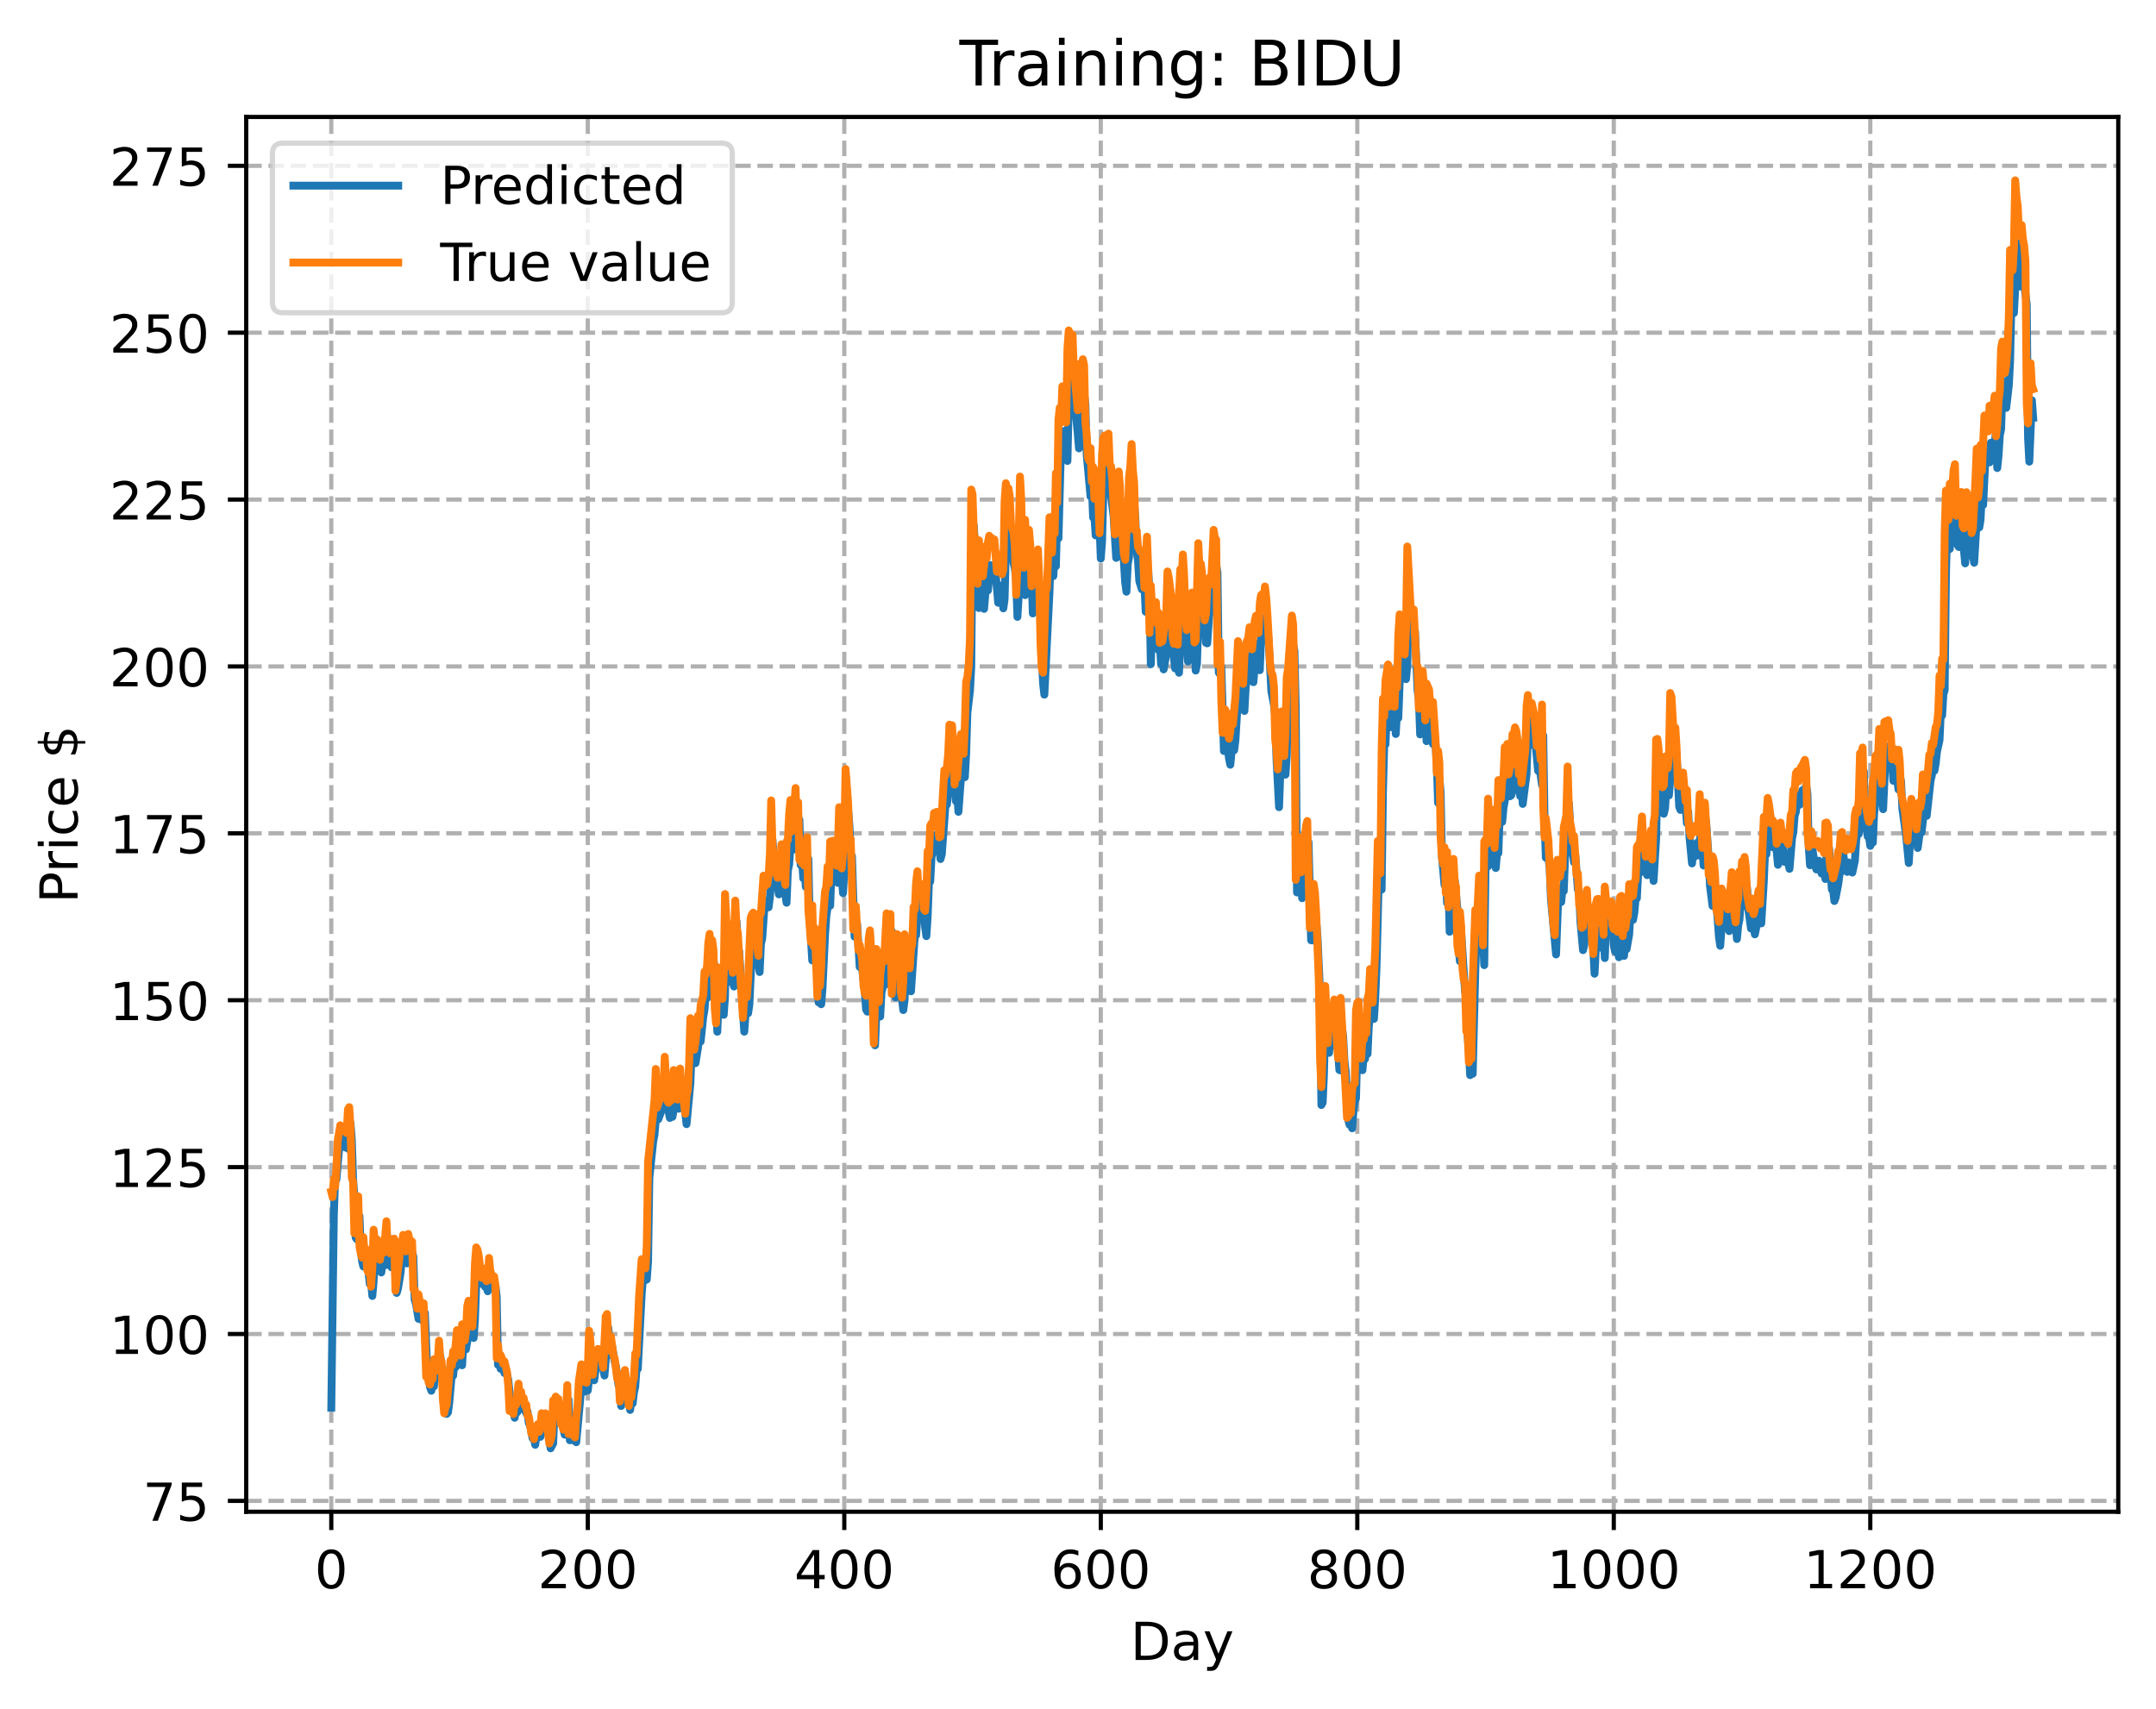 <?xml version="1.0" encoding="utf-8" standalone="no"?>
<!DOCTYPE svg PUBLIC "-//W3C//DTD SVG 1.1//EN"
  "http://www.w3.org/Graphics/SVG/1.1/DTD/svg11.dtd">
<!-- Created with matplotlib (https://matplotlib.org/) -->
<svg height="325.986pt" version="1.1" viewBox="0 0 411.286 325.986" width="411.286pt" xmlns="http://www.w3.org/2000/svg" xmlns:xlink="http://www.w3.org/1999/xlink">
 <defs>
  <style type="text/css">
*{stroke-linecap:butt;stroke-linejoin:round;}
  </style>
 </defs>
 <g id="figure_1">
  <g id="patch_1">
   <path d="M 0 325.986 
L 411.286 325.986 
L 411.286 0 
L 0 0 
z
" style="fill:#ffffff;"/>
  </g>
  <g id="axes_1">
   <g id="patch_2">
    <path d="M 46.966 288.43 
L 404.086 288.43 
L 404.086 22.318 
L 46.966 22.318 
z
" style="fill:#ffffff;"/>
   </g>
   <g id="matplotlib.axis_1">
    <g id="xtick_1">
     <g id="line2d_1">
      <path clip-path="url(#p80e58d1e80)" d="M 63.198 288.43 
L 63.198 22.318 
" style="fill:none;stroke:#b0b0b0;stroke-dasharray:2.96,1.28;stroke-dashoffset:0;stroke-width:0.8;"/>
     </g>
     <g id="line2d_2">
      <defs>
       <path d="M 0 0 
L 0 3.5 
" id="m75adb3237c" style="stroke:#000000;stroke-width:0.8;"/>
      </defs>
      <g>
       <use style="stroke:#000000;stroke-width:0.8;" x="63.198" xlink:href="#m75adb3237c" y="288.43"/>
      </g>
     </g>
     <g id="text_1">
      <!-- 0 -->
      <defs>
       <path d="M 31.781 66.406 
Q 24.172 66.406 20.328 58.906 
Q 16.5 51.422 16.5 36.375 
Q 16.5 21.391 20.328 13.891 
Q 24.172 6.391 31.781 6.391 
Q 39.453 6.391 43.281 13.891 
Q 47.125 21.391 47.125 36.375 
Q 47.125 51.422 43.281 58.906 
Q 39.453 66.406 31.781 66.406 
z
M 31.781 74.219 
Q 44.047 74.219 50.516 64.516 
Q 56.984 54.828 56.984 36.375 
Q 56.984 17.969 50.516 8.266 
Q 44.047 -1.422 31.781 -1.422 
Q 19.531 -1.422 13.062 8.266 
Q 6.594 17.969 6.594 36.375 
Q 6.594 54.828 13.062 64.516 
Q 19.531 74.219 31.781 74.219 
z
" id="DejaVuSans-48"/>
      </defs>
      <g transform="translate(60.017 303.029)scale(0.1 -0.1)">
       <use xlink:href="#DejaVuSans-48"/>
      </g>
     </g>
    </g>
    <g id="xtick_2">
     <g id="line2d_3">
      <path clip-path="url(#p80e58d1e80)" d="M 112.129 288.43 
L 112.129 22.318 
" style="fill:none;stroke:#b0b0b0;stroke-dasharray:2.96,1.28;stroke-dashoffset:0;stroke-width:0.8;"/>
     </g>
     <g id="line2d_4">
      <g>
       <use style="stroke:#000000;stroke-width:0.8;" x="112.129" xlink:href="#m75adb3237c" y="288.43"/>
      </g>
     </g>
     <g id="text_2">
      <!-- 200 -->
      <defs>
       <path d="M 19.188 8.297 
L 53.609 8.297 
L 53.609 0 
L 7.328 0 
L 7.328 8.297 
Q 12.938 14.109 22.625 23.891 
Q 32.328 33.688 34.812 36.531 
Q 39.547 41.844 41.422 45.531 
Q 43.312 49.219 43.312 52.781 
Q 43.312 58.594 39.234 62.25 
Q 35.156 65.922 28.609 65.922 
Q 23.969 65.922 18.812 64.312 
Q 13.672 62.703 7.812 59.422 
L 7.812 69.391 
Q 13.766 71.781 18.938 73 
Q 24.125 74.219 28.422 74.219 
Q 39.75 74.219 46.484 68.547 
Q 53.219 62.891 53.219 53.422 
Q 53.219 48.922 51.531 44.891 
Q 49.859 40.875 45.406 35.406 
Q 44.188 33.984 37.641 27.219 
Q 31.109 20.453 19.188 8.297 
z
" id="DejaVuSans-50"/>
      </defs>
      <g transform="translate(102.585 303.029)scale(0.1 -0.1)">
       <use xlink:href="#DejaVuSans-50"/>
       <use x="63.623" xlink:href="#DejaVuSans-48"/>
       <use x="127.246" xlink:href="#DejaVuSans-48"/>
      </g>
     </g>
    </g>
    <g id="xtick_3">
     <g id="line2d_5">
      <path clip-path="url(#p80e58d1e80)" d="M 161.06 288.43 
L 161.06 22.318 
" style="fill:none;stroke:#b0b0b0;stroke-dasharray:2.96,1.28;stroke-dashoffset:0;stroke-width:0.8;"/>
     </g>
     <g id="line2d_6">
      <g>
       <use style="stroke:#000000;stroke-width:0.8;" x="161.06" xlink:href="#m75adb3237c" y="288.43"/>
      </g>
     </g>
     <g id="text_3">
      <!-- 400 -->
      <defs>
       <path d="M 37.797 64.312 
L 12.891 25.391 
L 37.797 25.391 
z
M 35.203 72.906 
L 47.609 72.906 
L 47.609 25.391 
L 58.016 25.391 
L 58.016 17.188 
L 47.609 17.188 
L 47.609 0 
L 37.797 0 
L 37.797 17.188 
L 4.891 17.188 
L 4.891 26.703 
z
" id="DejaVuSans-52"/>
      </defs>
      <g transform="translate(151.516 303.029)scale(0.1 -0.1)">
       <use xlink:href="#DejaVuSans-52"/>
       <use x="63.623" xlink:href="#DejaVuSans-48"/>
       <use x="127.246" xlink:href="#DejaVuSans-48"/>
      </g>
     </g>
    </g>
    <g id="xtick_4">
     <g id="line2d_7">
      <path clip-path="url(#p80e58d1e80)" d="M 209.99 288.43 
L 209.99 22.318 
" style="fill:none;stroke:#b0b0b0;stroke-dasharray:2.96,1.28;stroke-dashoffset:0;stroke-width:0.8;"/>
     </g>
     <g id="line2d_8">
      <g>
       <use style="stroke:#000000;stroke-width:0.8;" x="209.99" xlink:href="#m75adb3237c" y="288.43"/>
      </g>
     </g>
     <g id="text_4">
      <!-- 600 -->
      <defs>
       <path d="M 33.016 40.375 
Q 26.375 40.375 22.484 35.828 
Q 18.609 31.297 18.609 23.391 
Q 18.609 15.531 22.484 10.953 
Q 26.375 6.391 33.016 6.391 
Q 39.656 6.391 43.531 10.953 
Q 47.406 15.531 47.406 23.391 
Q 47.406 31.297 43.531 35.828 
Q 39.656 40.375 33.016 40.375 
z
M 52.594 71.297 
L 52.594 62.312 
Q 48.875 64.062 45.094 64.984 
Q 41.312 65.922 37.594 65.922 
Q 27.828 65.922 22.672 59.328 
Q 17.531 52.734 16.797 39.406 
Q 19.672 43.656 24.016 45.922 
Q 28.375 48.188 33.594 48.188 
Q 44.578 48.188 50.953 41.516 
Q 57.328 34.859 57.328 23.391 
Q 57.328 12.156 50.688 5.359 
Q 44.047 -1.422 33.016 -1.422 
Q 20.359 -1.422 13.672 8.266 
Q 6.984 17.969 6.984 36.375 
Q 6.984 53.656 15.188 63.938 
Q 23.391 74.219 37.203 74.219 
Q 40.922 74.219 44.703 73.484 
Q 48.484 72.75 52.594 71.297 
z
" id="DejaVuSans-54"/>
      </defs>
      <g transform="translate(200.446 303.029)scale(0.1 -0.1)">
       <use xlink:href="#DejaVuSans-54"/>
       <use x="63.623" xlink:href="#DejaVuSans-48"/>
       <use x="127.246" xlink:href="#DejaVuSans-48"/>
      </g>
     </g>
    </g>
    <g id="xtick_5">
     <g id="line2d_9">
      <path clip-path="url(#p80e58d1e80)" d="M 258.921 288.43 
L 258.921 22.318 
" style="fill:none;stroke:#b0b0b0;stroke-dasharray:2.96,1.28;stroke-dashoffset:0;stroke-width:0.8;"/>
     </g>
     <g id="line2d_10">
      <g>
       <use style="stroke:#000000;stroke-width:0.8;" x="258.921" xlink:href="#m75adb3237c" y="288.43"/>
      </g>
     </g>
     <g id="text_5">
      <!-- 800 -->
      <defs>
       <path d="M 31.781 34.625 
Q 24.75 34.625 20.719 30.859 
Q 16.703 27.094 16.703 20.516 
Q 16.703 13.922 20.719 10.156 
Q 24.75 6.391 31.781 6.391 
Q 38.812 6.391 42.859 10.172 
Q 46.922 13.969 46.922 20.516 
Q 46.922 27.094 42.891 30.859 
Q 38.875 34.625 31.781 34.625 
z
M 21.922 38.812 
Q 15.578 40.375 12.031 44.719 
Q 8.5 49.078 8.5 55.328 
Q 8.5 64.062 14.719 69.141 
Q 20.953 74.219 31.781 74.219 
Q 42.672 74.219 48.875 69.141 
Q 55.078 64.062 55.078 55.328 
Q 55.078 49.078 51.531 44.719 
Q 48 40.375 41.703 38.812 
Q 48.828 37.156 52.797 32.312 
Q 56.781 27.484 56.781 20.516 
Q 56.781 9.906 50.312 4.234 
Q 43.844 -1.422 31.781 -1.422 
Q 19.734 -1.422 13.25 4.234 
Q 6.781 9.906 6.781 20.516 
Q 6.781 27.484 10.781 32.312 
Q 14.797 37.156 21.922 38.812 
z
M 18.312 54.391 
Q 18.312 48.734 21.844 45.562 
Q 25.391 42.391 31.781 42.391 
Q 38.141 42.391 41.719 45.562 
Q 45.312 48.734 45.312 54.391 
Q 45.312 60.062 41.719 63.234 
Q 38.141 66.406 31.781 66.406 
Q 25.391 66.406 21.844 63.234 
Q 18.312 60.062 18.312 54.391 
z
" id="DejaVuSans-56"/>
      </defs>
      <g transform="translate(249.377 303.029)scale(0.1 -0.1)">
       <use xlink:href="#DejaVuSans-56"/>
       <use x="63.623" xlink:href="#DejaVuSans-48"/>
       <use x="127.246" xlink:href="#DejaVuSans-48"/>
      </g>
     </g>
    </g>
    <g id="xtick_6">
     <g id="line2d_11">
      <path clip-path="url(#p80e58d1e80)" d="M 307.851 288.43 
L 307.851 22.318 
" style="fill:none;stroke:#b0b0b0;stroke-dasharray:2.96,1.28;stroke-dashoffset:0;stroke-width:0.8;"/>
     </g>
     <g id="line2d_12">
      <g>
       <use style="stroke:#000000;stroke-width:0.8;" x="307.851" xlink:href="#m75adb3237c" y="288.43"/>
      </g>
     </g>
     <g id="text_6">
      <!-- 1000 -->
      <defs>
       <path d="M 12.406 8.297 
L 28.516 8.297 
L 28.516 63.922 
L 10.984 60.406 
L 10.984 69.391 
L 28.422 72.906 
L 38.281 72.906 
L 38.281 8.297 
L 54.391 8.297 
L 54.391 0 
L 12.406 0 
z
" id="DejaVuSans-49"/>
      </defs>
      <g transform="translate(295.126 303.029)scale(0.1 -0.1)">
       <use xlink:href="#DejaVuSans-49"/>
       <use x="63.623" xlink:href="#DejaVuSans-48"/>
       <use x="127.246" xlink:href="#DejaVuSans-48"/>
       <use x="190.869" xlink:href="#DejaVuSans-48"/>
      </g>
     </g>
    </g>
    <g id="xtick_7">
     <g id="line2d_13">
      <path clip-path="url(#p80e58d1e80)" d="M 356.782 288.43 
L 356.782 22.318 
" style="fill:none;stroke:#b0b0b0;stroke-dasharray:2.96,1.28;stroke-dashoffset:0;stroke-width:0.8;"/>
     </g>
     <g id="line2d_14">
      <g>
       <use style="stroke:#000000;stroke-width:0.8;" x="356.782" xlink:href="#m75adb3237c" y="288.43"/>
      </g>
     </g>
     <g id="text_7">
      <!-- 1200 -->
      <g transform="translate(344.057 303.029)scale(0.1 -0.1)">
       <use xlink:href="#DejaVuSans-49"/>
       <use x="63.623" xlink:href="#DejaVuSans-50"/>
       <use x="127.246" xlink:href="#DejaVuSans-48"/>
       <use x="190.869" xlink:href="#DejaVuSans-48"/>
      </g>
     </g>
    </g>
    <g id="text_8">
     <!-- Day -->
     <defs>
      <path d="M 19.672 64.797 
L 19.672 8.109 
L 31.594 8.109 
Q 46.688 8.109 53.688 14.938 
Q 60.688 21.781 60.688 36.531 
Q 60.688 51.172 53.688 57.984 
Q 46.688 64.797 31.594 64.797 
z
M 9.812 72.906 
L 30.078 72.906 
Q 51.266 72.906 61.172 64.094 
Q 71.094 55.281 71.094 36.531 
Q 71.094 17.672 61.125 8.828 
Q 51.172 0 30.078 0 
L 9.812 0 
z
" id="DejaVuSans-68"/>
      <path d="M 34.281 27.484 
Q 23.391 27.484 19.188 25 
Q 14.984 22.516 14.984 16.5 
Q 14.984 11.719 18.141 8.906 
Q 21.297 6.109 26.703 6.109 
Q 34.188 6.109 38.703 11.406 
Q 43.219 16.703 43.219 25.484 
L 43.219 27.484 
z
M 52.203 31.203 
L 52.203 0 
L 43.219 0 
L 43.219 8.297 
Q 40.141 3.328 35.547 0.953 
Q 30.953 -1.422 24.312 -1.422 
Q 15.922 -1.422 10.953 3.297 
Q 6 8.016 6 15.922 
Q 6 25.141 12.172 29.828 
Q 18.359 34.516 30.609 34.516 
L 43.219 34.516 
L 43.219 35.406 
Q 43.219 41.609 39.141 45 
Q 35.062 48.391 27.688 48.391 
Q 23 48.391 18.547 47.266 
Q 14.109 46.141 10.016 43.891 
L 10.016 52.203 
Q 14.938 54.109 19.578 55.047 
Q 24.219 56 28.609 56 
Q 40.484 56 46.344 49.844 
Q 52.203 43.703 52.203 31.203 
z
" id="DejaVuSans-97"/>
      <path d="M 32.172 -5.078 
Q 28.375 -14.844 24.75 -17.812 
Q 21.141 -20.797 15.094 -20.797 
L 7.906 -20.797 
L 7.906 -13.281 
L 13.188 -13.281 
Q 16.891 -13.281 18.938 -11.516 
Q 21 -9.766 23.484 -3.219 
L 25.094 0.875 
L 2.984 54.688 
L 12.5 54.688 
L 29.594 11.922 
L 46.688 54.688 
L 56.203 54.688 
z
" id="DejaVuSans-121"/>
     </defs>
     <g transform="translate(215.652 316.707)scale(0.1 -0.1)">
      <use xlink:href="#DejaVuSans-68"/>
      <use x="77.002" xlink:href="#DejaVuSans-97"/>
      <use x="138.281" xlink:href="#DejaVuSans-121"/>
     </g>
    </g>
   </g>
   <g id="matplotlib.axis_2">
    <g id="ytick_1">
     <g id="line2d_15">
      <path clip-path="url(#p80e58d1e80)" d="M 46.966 286.356 
L 404.086 286.356 
" style="fill:none;stroke:#b0b0b0;stroke-dasharray:2.96,1.28;stroke-dashoffset:0;stroke-width:0.8;"/>
     </g>
     <g id="line2d_16">
      <defs>
       <path d="M 0 0 
L -3.5 0 
" id="m73186f54e3" style="stroke:#000000;stroke-width:0.8;"/>
      </defs>
      <g>
       <use style="stroke:#000000;stroke-width:0.8;" x="46.966" xlink:href="#m73186f54e3" y="286.356"/>
      </g>
     </g>
     <g id="text_9">
      <!-- 75 -->
      <defs>
       <path d="M 8.203 72.906 
L 55.078 72.906 
L 55.078 68.703 
L 28.609 0 
L 18.312 0 
L 43.219 64.594 
L 8.203 64.594 
z
" id="DejaVuSans-55"/>
       <path d="M 10.797 72.906 
L 49.516 72.906 
L 49.516 64.594 
L 19.828 64.594 
L 19.828 46.734 
Q 21.969 47.469 24.109 47.828 
Q 26.266 48.188 28.422 48.188 
Q 40.625 48.188 47.75 41.5 
Q 54.891 34.812 54.891 23.391 
Q 54.891 11.625 47.562 5.094 
Q 40.234 -1.422 26.906 -1.422 
Q 22.312 -1.422 17.547 -0.641 
Q 12.797 0.141 7.719 1.703 
L 7.719 11.625 
Q 12.109 9.234 16.797 8.062 
Q 21.484 6.891 26.703 6.891 
Q 35.156 6.891 40.078 11.328 
Q 45.016 15.766 45.016 23.391 
Q 45.016 31 40.078 35.438 
Q 35.156 39.891 26.703 39.891 
Q 22.75 39.891 18.812 39.016 
Q 14.891 38.141 10.797 36.281 
z
" id="DejaVuSans-53"/>
      </defs>
      <g transform="translate(27.241 290.155)scale(0.1 -0.1)">
       <use xlink:href="#DejaVuSans-55"/>
       <use x="63.623" xlink:href="#DejaVuSans-53"/>
      </g>
     </g>
    </g>
    <g id="ytick_2">
     <g id="line2d_17">
      <path clip-path="url(#p80e58d1e80)" d="M 46.966 254.516 
L 404.086 254.516 
" style="fill:none;stroke:#b0b0b0;stroke-dasharray:2.96,1.28;stroke-dashoffset:0;stroke-width:0.8;"/>
     </g>
     <g id="line2d_18">
      <g>
       <use style="stroke:#000000;stroke-width:0.8;" x="46.966" xlink:href="#m73186f54e3" y="254.516"/>
      </g>
     </g>
     <g id="text_10">
      <!-- 100 -->
      <g transform="translate(20.878 258.316)scale(0.1 -0.1)">
       <use xlink:href="#DejaVuSans-49"/>
       <use x="63.623" xlink:href="#DejaVuSans-48"/>
       <use x="127.246" xlink:href="#DejaVuSans-48"/>
      </g>
     </g>
    </g>
    <g id="ytick_3">
     <g id="line2d_19">
      <path clip-path="url(#p80e58d1e80)" d="M 46.966 222.677 
L 404.086 222.677 
" style="fill:none;stroke:#b0b0b0;stroke-dasharray:2.96,1.28;stroke-dashoffset:0;stroke-width:0.8;"/>
     </g>
     <g id="line2d_20">
      <g>
       <use style="stroke:#000000;stroke-width:0.8;" x="46.966" xlink:href="#m73186f54e3" y="222.677"/>
      </g>
     </g>
     <g id="text_11">
      <!-- 125 -->
      <g transform="translate(20.878 226.476)scale(0.1 -0.1)">
       <use xlink:href="#DejaVuSans-49"/>
       <use x="63.623" xlink:href="#DejaVuSans-50"/>
       <use x="127.246" xlink:href="#DejaVuSans-53"/>
      </g>
     </g>
    </g>
    <g id="ytick_4">
     <g id="line2d_21">
      <path clip-path="url(#p80e58d1e80)" d="M 46.966 190.837 
L 404.086 190.837 
" style="fill:none;stroke:#b0b0b0;stroke-dasharray:2.96,1.28;stroke-dashoffset:0;stroke-width:0.8;"/>
     </g>
     <g id="line2d_22">
      <g>
       <use style="stroke:#000000;stroke-width:0.8;" x="46.966" xlink:href="#m73186f54e3" y="190.837"/>
      </g>
     </g>
     <g id="text_12">
      <!-- 150 -->
      <g transform="translate(20.878 194.636)scale(0.1 -0.1)">
       <use xlink:href="#DejaVuSans-49"/>
       <use x="63.623" xlink:href="#DejaVuSans-53"/>
       <use x="127.246" xlink:href="#DejaVuSans-48"/>
      </g>
     </g>
    </g>
    <g id="ytick_5">
     <g id="line2d_23">
      <path clip-path="url(#p80e58d1e80)" d="M 46.966 158.997 
L 404.086 158.997 
" style="fill:none;stroke:#b0b0b0;stroke-dasharray:2.96,1.28;stroke-dashoffset:0;stroke-width:0.8;"/>
     </g>
     <g id="line2d_24">
      <g>
       <use style="stroke:#000000;stroke-width:0.8;" x="46.966" xlink:href="#m73186f54e3" y="158.997"/>
      </g>
     </g>
     <g id="text_13">
      <!-- 175 -->
      <g transform="translate(20.878 162.796)scale(0.1 -0.1)">
       <use xlink:href="#DejaVuSans-49"/>
       <use x="63.623" xlink:href="#DejaVuSans-55"/>
       <use x="127.246" xlink:href="#DejaVuSans-53"/>
      </g>
     </g>
    </g>
    <g id="ytick_6">
     <g id="line2d_25">
      <path clip-path="url(#p80e58d1e80)" d="M 46.966 127.157 
L 404.086 127.157 
" style="fill:none;stroke:#b0b0b0;stroke-dasharray:2.96,1.28;stroke-dashoffset:0;stroke-width:0.8;"/>
     </g>
     <g id="line2d_26">
      <g>
       <use style="stroke:#000000;stroke-width:0.8;" x="46.966" xlink:href="#m73186f54e3" y="127.157"/>
      </g>
     </g>
     <g id="text_14">
      <!-- 200 -->
      <g transform="translate(20.878 130.956)scale(0.1 -0.1)">
       <use xlink:href="#DejaVuSans-50"/>
       <use x="63.623" xlink:href="#DejaVuSans-48"/>
       <use x="127.246" xlink:href="#DejaVuSans-48"/>
      </g>
     </g>
    </g>
    <g id="ytick_7">
     <g id="line2d_27">
      <path clip-path="url(#p80e58d1e80)" d="M 46.966 95.317 
L 404.086 95.317 
" style="fill:none;stroke:#b0b0b0;stroke-dasharray:2.96,1.28;stroke-dashoffset:0;stroke-width:0.8;"/>
     </g>
     <g id="line2d_28">
      <g>
       <use style="stroke:#000000;stroke-width:0.8;" x="46.966" xlink:href="#m73186f54e3" y="95.317"/>
      </g>
     </g>
     <g id="text_15">
      <!-- 225 -->
      <g transform="translate(20.878 99.117)scale(0.1 -0.1)">
       <use xlink:href="#DejaVuSans-50"/>
       <use x="63.623" xlink:href="#DejaVuSans-50"/>
       <use x="127.246" xlink:href="#DejaVuSans-53"/>
      </g>
     </g>
    </g>
    <g id="ytick_8">
     <g id="line2d_29">
      <path clip-path="url(#p80e58d1e80)" d="M 46.966 63.478 
L 404.086 63.478 
" style="fill:none;stroke:#b0b0b0;stroke-dasharray:2.96,1.28;stroke-dashoffset:0;stroke-width:0.8;"/>
     </g>
     <g id="line2d_30">
      <g>
       <use style="stroke:#000000;stroke-width:0.8;" x="46.966" xlink:href="#m73186f54e3" y="63.478"/>
      </g>
     </g>
     <g id="text_16">
      <!-- 250 -->
      <g transform="translate(20.878 67.277)scale(0.1 -0.1)">
       <use xlink:href="#DejaVuSans-50"/>
       <use x="63.623" xlink:href="#DejaVuSans-53"/>
       <use x="127.246" xlink:href="#DejaVuSans-48"/>
      </g>
     </g>
    </g>
    <g id="ytick_9">
     <g id="line2d_31">
      <path clip-path="url(#p80e58d1e80)" d="M 46.966 31.638 
L 404.086 31.638 
" style="fill:none;stroke:#b0b0b0;stroke-dasharray:2.96,1.28;stroke-dashoffset:0;stroke-width:0.8;"/>
     </g>
     <g id="line2d_32">
      <g>
       <use style="stroke:#000000;stroke-width:0.8;" x="46.966" xlink:href="#m73186f54e3" y="31.638"/>
      </g>
     </g>
     <g id="text_17">
      <!-- 275 -->
      <g transform="translate(20.878 35.437)scale(0.1 -0.1)">
       <use xlink:href="#DejaVuSans-50"/>
       <use x="63.623" xlink:href="#DejaVuSans-55"/>
       <use x="127.246" xlink:href="#DejaVuSans-53"/>
      </g>
     </g>
    </g>
    <g id="text_18">
     <!-- Price $ -->
     <defs>
      <path d="M 19.672 64.797 
L 19.672 37.406 
L 32.078 37.406 
Q 38.969 37.406 42.719 40.969 
Q 46.484 44.531 46.484 51.125 
Q 46.484 57.672 42.719 61.234 
Q 38.969 64.797 32.078 64.797 
z
M 9.812 72.906 
L 32.078 72.906 
Q 44.344 72.906 50.609 67.359 
Q 56.891 61.812 56.891 51.125 
Q 56.891 40.328 50.609 34.812 
Q 44.344 29.297 32.078 29.297 
L 19.672 29.297 
L 19.672 0 
L 9.812 0 
z
" id="DejaVuSans-80"/>
      <path d="M 41.109 46.297 
Q 39.594 47.172 37.812 47.578 
Q 36.031 48 33.891 48 
Q 26.266 48 22.188 43.047 
Q 18.109 38.094 18.109 28.812 
L 18.109 0 
L 9.078 0 
L 9.078 54.688 
L 18.109 54.688 
L 18.109 46.188 
Q 20.953 51.172 25.484 53.578 
Q 30.031 56 36.531 56 
Q 37.453 56 38.578 55.875 
Q 39.703 55.766 41.062 55.516 
z
" id="DejaVuSans-114"/>
      <path d="M 9.422 54.688 
L 18.406 54.688 
L 18.406 0 
L 9.422 0 
z
M 9.422 75.984 
L 18.406 75.984 
L 18.406 64.594 
L 9.422 64.594 
z
" id="DejaVuSans-105"/>
      <path d="M 48.781 52.594 
L 48.781 44.188 
Q 44.969 46.297 41.141 47.344 
Q 37.312 48.391 33.406 48.391 
Q 24.656 48.391 19.812 42.844 
Q 14.984 37.312 14.984 27.297 
Q 14.984 17.281 19.812 11.734 
Q 24.656 6.203 33.406 6.203 
Q 37.312 6.203 41.141 7.25 
Q 44.969 8.297 48.781 10.406 
L 48.781 2.094 
Q 45.016 0.344 40.984 -0.531 
Q 36.969 -1.422 32.422 -1.422 
Q 20.062 -1.422 12.781 6.344 
Q 5.516 14.109 5.516 27.297 
Q 5.516 40.672 12.859 48.328 
Q 20.219 56 33.016 56 
Q 37.156 56 41.109 55.141 
Q 45.062 54.297 48.781 52.594 
z
" id="DejaVuSans-99"/>
      <path d="M 56.203 29.594 
L 56.203 25.203 
L 14.891 25.203 
Q 15.484 15.922 20.484 11.062 
Q 25.484 6.203 34.422 6.203 
Q 39.594 6.203 44.453 7.469 
Q 49.312 8.734 54.109 11.281 
L 54.109 2.781 
Q 49.266 0.734 44.188 -0.344 
Q 39.109 -1.422 33.891 -1.422 
Q 20.797 -1.422 13.156 6.188 
Q 5.516 13.812 5.516 26.812 
Q 5.516 40.234 12.766 48.109 
Q 20.016 56 32.328 56 
Q 43.359 56 49.781 48.891 
Q 56.203 41.797 56.203 29.594 
z
M 47.219 32.234 
Q 47.125 39.594 43.094 43.984 
Q 39.062 48.391 32.422 48.391 
Q 24.906 48.391 20.391 44.141 
Q 15.875 39.891 15.188 32.172 
z
" id="DejaVuSans-101"/>
      <path id="DejaVuSans-32"/>
      <path d="M 33.797 -14.703 
L 28.906 -14.703 
L 28.859 0 
Q 23.734 0.094 18.609 1.188 
Q 13.484 2.297 8.297 4.5 
L 8.297 13.281 
Q 13.281 10.156 18.375 8.562 
Q 23.484 6.984 28.906 6.938 
L 28.906 29.203 
Q 18.109 30.953 13.203 35.156 
Q 8.297 39.359 8.297 46.688 
Q 8.297 54.641 13.625 59.219 
Q 18.953 63.812 28.906 64.5 
L 28.906 75.984 
L 33.797 75.984 
L 33.797 64.656 
Q 38.328 64.453 42.578 63.688 
Q 46.828 62.938 50.875 61.625 
L 50.875 53.078 
Q 46.828 55.125 42.547 56.25 
Q 38.281 57.375 33.797 57.562 
L 33.797 36.719 
Q 44.875 35.016 50.094 30.609 
Q 55.328 26.219 55.328 18.609 
Q 55.328 10.359 49.781 5.594 
Q 44.234 0.828 33.797 0.094 
z
M 28.906 37.594 
L 28.906 57.625 
Q 23.25 56.984 20.266 54.391 
Q 17.281 51.812 17.281 47.516 
Q 17.281 43.312 20.031 40.969 
Q 22.797 38.625 28.906 37.594 
z
M 33.797 28.219 
L 33.797 7.078 
Q 39.984 7.906 43.141 10.594 
Q 46.297 13.281 46.297 17.672 
Q 46.297 21.969 43.281 24.5 
Q 40.281 27.047 33.797 28.219 
z
" id="DejaVuSans-36"/>
     </defs>
     <g transform="translate(14.798 172.342)rotate(-90)scale(0.1 -0.1)">
      <use xlink:href="#DejaVuSans-80"/>
      <use x="58.553" xlink:href="#DejaVuSans-114"/>
      <use x="99.666" xlink:href="#DejaVuSans-105"/>
      <use x="127.449" xlink:href="#DejaVuSans-99"/>
      <use x="182.43" xlink:href="#DejaVuSans-101"/>
      <use x="243.953" xlink:href="#DejaVuSans-32"/>
      <use x="275.74" xlink:href="#DejaVuSans-36"/>
     </g>
    </g>
   </g>
   <g id="line2d_33">
    <path clip-path="url(#p80e58d1e80)" d="M 63.198 268.579 
L 63.688 231.648 
L 63.932 224.951 
L 64.177 225.035 
L 64.911 216.59 
L 65.156 216.263 
L 65.4 217.637 
L 65.645 217.517 
L 65.89 218.927 
L 66.134 218.81 
L 66.379 219.159 
L 66.623 215.353 
L 66.868 214.26 
L 67.113 217.485 
L 67.357 224.94 
L 67.602 228.195 
L 67.847 236.136 
L 68.091 236.471 
L 68.336 235.729 
L 68.581 232.033 
L 68.825 238.578 
L 69.07 240.623 
L 69.315 241.642 
L 69.559 238.96 
L 69.804 241.168 
L 70.049 240.346 
L 70.538 244.981 
L 70.783 244.361 
L 71.027 247.266 
L 71.272 244.487 
L 71.517 238.488 
L 71.761 239.565 
L 72.006 241.291 
L 72.251 239.125 
L 72.495 242.292 
L 72.74 242.785 
L 72.984 240.835 
L 73.474 241.392 
L 73.963 236.017 
L 74.208 240.297 
L 74.452 241.468 
L 74.697 241.808 
L 75.186 238.153 
L 75.431 238.482 
L 75.676 246.684 
L 75.92 245.873 
L 76.41 242.83 
L 76.654 240.036 
L 76.899 240.339 
L 77.144 238.173 
L 77.388 240.059 
L 77.633 241.05 
L 77.878 239.126 
L 78.122 238.439 
L 78.367 239.338 
L 78.611 238.803 
L 78.856 239.768 
L 79.101 247.961 
L 79.345 248.753 
L 79.835 251.625 
L 80.079 249.131 
L 80.324 251.272 
L 80.569 251.934 
L 80.813 251.411 
L 81.058 250.492 
L 81.547 262.367 
L 81.792 262.612 
L 82.037 264.678 
L 82.281 265.348 
L 82.526 263.349 
L 82.771 264.525 
L 83.015 261.371 
L 83.26 261.813 
L 83.505 262.762 
L 83.749 261.757 
L 83.994 258.652 
L 84.239 260.759 
L 84.483 261.436 
L 84.972 269.662 
L 85.217 269.771 
L 85.462 269.468 
L 85.706 267.596 
L 86.196 262.006 
L 86.44 262.478 
L 86.685 259.845 
L 86.93 260.845 
L 87.419 256.374 
L 87.664 256.863 
L 88.153 260.491 
L 88.398 256.249 
L 88.887 257.45 
L 89.132 255.982 
L 89.376 251.478 
L 89.621 250.121 
L 89.866 251.062 
L 90.11 254.285 
L 90.355 255.277 
L 90.599 251.906 
L 90.844 245.094 
L 91.089 241.868 
L 91.333 241.066 
L 91.823 243.925 
L 92.067 245.026 
L 92.312 243.715 
L 92.557 245.548 
L 92.801 245.574 
L 93.046 246.368 
L 93.291 245.706 
L 93.535 242.734 
L 94.025 245.076 
L 94.269 245.861 
L 94.514 245.33 
L 94.759 247.371 
L 95.003 260.402 
L 95.248 258.793 
L 95.493 261.161 
L 95.737 260.268 
L 96.227 261.964 
L 96.471 261.344 
L 96.96 263.235 
L 97.205 265.636 
L 97.45 269.172 
L 97.939 268.852 
L 98.184 270.502 
L 98.428 268.828 
L 98.673 269.454 
L 99.162 265.892 
L 99.407 268.485 
L 99.652 267.088 
L 99.896 268.977 
L 100.141 268.376 
L 100.386 269.623 
L 100.63 269.283 
L 100.875 271.532 
L 101.12 271.971 
L 101.609 274.443 
L 101.854 274.433 
L 102.098 275.66 
L 102.343 273.848 
L 102.587 273.948 
L 102.832 273.058 
L 103.077 274.147 
L 103.321 273.326 
L 103.566 271.618 
L 104.055 272.662 
L 104.3 270.996 
L 105.034 276.334 
L 105.523 275.402 
L 105.768 269.509 
L 106.013 270.395 
L 106.257 268.418 
L 106.502 270.086 
L 106.747 268.259 
L 107.481 272.747 
L 107.725 273.729 
L 107.97 271.891 
L 108.215 271.075 
L 108.459 267.054 
L 108.704 274.797 
L 108.948 273.732 
L 109.193 273.389 
L 109.438 274.843 
L 109.682 274.432 
L 109.927 275.172 
L 110.906 264.561 
L 111.15 262.666 
L 111.64 265.478 
L 111.884 264.332 
L 112.129 265.299 
L 112.374 263.182 
L 112.618 258.237 
L 112.863 258.434 
L 113.352 263.353 
L 113.842 259.555 
L 114.086 260.667 
L 114.331 259.262 
L 114.575 260.479 
L 115.065 261.168 
L 115.309 262.445 
L 116.043 253.368 
L 116.533 258.539 
L 116.777 256.942 
L 117.267 259.829 
L 117.511 260.711 
L 118.001 264.329 
L 118.245 263.95 
L 118.49 268.252 
L 118.735 267.101 
L 118.979 264.774 
L 119.224 263.544 
L 119.469 263.135 
L 120.203 269.009 
L 120.447 266.74 
L 120.692 267.752 
L 120.936 265.672 
L 121.181 264.576 
L 121.426 261.092 
L 121.67 261.177 
L 122.404 246.985 
L 122.649 243.954 
L 122.894 243.813 
L 123.138 244.237 
L 123.383 244.12 
L 123.628 240.72 
L 123.872 224.702 
L 124.606 217.779 
L 124.851 216.516 
L 125.096 213.675 
L 125.34 208.874 
L 125.585 213.557 
L 126.319 211.515 
L 126.563 208.761 
L 126.808 210.561 
L 127.053 205.704 
L 127.297 208.193 
L 127.542 212.1 
L 127.787 213.299 
L 128.031 212.388 
L 128.276 213.089 
L 128.521 211.75 
L 128.765 207.657 
L 129.01 208.343 
L 129.255 207.143 
L 129.499 211.54 
L 129.989 207.057 
L 130.233 211.063 
L 130.478 209.926 
L 130.967 214.485 
L 131.701 206.668 
L 131.946 200.276 
L 132.435 202.678 
L 132.68 202.84 
L 133.169 199.75 
L 133.414 197.369 
L 133.658 198.718 
L 134.148 194.052 
L 134.392 192.678 
L 134.637 189.399 
L 134.882 190.426 
L 135.126 189.477 
L 135.371 185.304 
L 135.616 183.162 
L 135.86 185.046 
L 136.105 183.075 
L 136.35 184.822 
L 136.839 196.852 
L 137.084 190.616 
L 137.328 189.299 
L 137.573 191.79 
L 138.062 193.626 
L 138.307 190.07 
L 138.551 177.264 
L 139.041 182.12 
L 139.285 187.348 
L 139.53 181.586 
L 139.775 182.38 
L 140.019 188.225 
L 140.264 183.765 
L 140.509 175.828 
L 140.753 180.693 
L 140.998 181.484 
L 141.977 196.843 
L 142.221 193.491 
L 142.466 192.256 
L 142.711 193.328 
L 142.955 191.662 
L 143.445 180.923 
L 143.689 177.652 
L 143.934 176.791 
L 144.178 181.117 
L 144.912 185.462 
L 145.157 180.074 
L 145.402 179.062 
L 145.891 172.105 
L 146.136 173.283 
L 146.38 172.081 
L 146.625 173.11 
L 146.87 171.139 
L 147.114 167.802 
L 147.359 160.24 
L 147.848 166.946 
L 148.093 167.691 
L 148.582 170.641 
L 148.827 167.792 
L 149.072 169.597 
L 149.316 166.32 
L 149.561 166.937 
L 149.806 170.625 
L 150.05 172.24 
L 150.295 166.146 
L 150.539 164.958 
L 151.029 158.334 
L 151.273 162.13 
L 151.518 160.735 
L 151.763 158.604 
L 152.007 154.883 
L 152.252 159.691 
L 152.497 156.426 
L 152.741 165.042 
L 152.986 163.896 
L 153.231 167.569 
L 153.475 165.726 
L 153.72 169.215 
L 154.209 163.864 
L 154.454 175.063 
L 154.943 183.243 
L 155.188 176.847 
L 155.433 182.523 
L 155.677 179.821 
L 156.166 191.249 
L 156.411 187.231 
L 156.656 191.603 
L 156.9 188.584 
L 157.39 178.323 
L 157.634 174.775 
L 157.879 173.13 
L 158.124 170.678 
L 158.368 172.804 
L 158.613 166.238 
L 159.102 164.636 
L 159.347 166.192 
L 159.592 166.101 
L 159.836 168.446 
L 160.081 165.168 
L 160.326 159.669 
L 160.57 166.861 
L 160.815 170.404 
L 161.06 166.202 
L 161.304 164.013 
L 161.549 154.543 
L 161.794 154.488 
L 162.038 157.485 
L 162.283 162.886 
L 162.527 163.357 
L 163.017 178.708 
L 163.506 176.259 
L 163.995 184.493 
L 164.24 182.962 
L 164.974 189.172 
L 165.219 192.612 
L 165.463 193.02 
L 165.708 189.991 
L 165.953 183.564 
L 166.197 180.887 
L 166.442 183.776 
L 166.931 199.443 
L 167.421 187.254 
L 167.91 193.954 
L 168.154 189.403 
L 168.399 188.35 
L 168.644 185.684 
L 168.888 187.858 
L 169.378 179.206 
L 169.622 181.859 
L 169.867 181.832 
L 170.112 177.63 
L 170.356 189.036 
L 170.601 187.215 
L 170.846 190.298 
L 171.09 185.374 
L 171.335 182.717 
L 171.824 184.436 
L 172.069 190.582 
L 172.314 192.717 
L 172.558 190.87 
L 172.803 184.021 
L 173.048 186.846 
L 173.292 187.091 
L 173.782 189.138 
L 174.515 178.439 
L 174.76 178.444 
L 175.249 171.295 
L 175.494 173.68 
L 175.739 171.981 
L 175.983 174.226 
L 176.228 172.511 
L 176.473 176.806 
L 176.717 178.613 
L 176.962 174.964 
L 177.207 168.381 
L 177.451 168.194 
L 177.696 163.596 
L 177.941 161.978 
L 178.185 162.567 
L 178.43 159.322 
L 178.675 161.627 
L 178.919 159.49 
L 179.409 163.902 
L 179.653 163.023 
L 180.142 156.633 
L 180.387 153.092 
L 180.632 153.524 
L 181.121 148.918 
L 181.366 144.391 
L 181.61 144.873 
L 181.855 142.936 
L 182.1 146.256 
L 182.344 152.842 
L 182.589 151.313 
L 182.834 154.892 
L 183.568 145.053 
L 183.812 145.56 
L 184.057 148.288 
L 184.302 143.93 
L 184.546 135.971 
L 185.036 131.774 
L 185.28 127.208 
L 185.525 102.166 
L 185.77 100.225 
L 186.014 104.925 
L 186.259 106.747 
L 186.748 116.012 
L 186.993 109.946 
L 187.237 113.245 
L 187.727 116.172 
L 188.216 110.304 
L 188.461 112.656 
L 188.95 107.817 
L 189.195 108.818 
L 189.439 108.026 
L 189.684 110.445 
L 189.929 109.393 
L 190.418 115.003 
L 190.663 111.69 
L 190.907 112.572 
L 191.152 113.905 
L 191.397 116.07 
L 191.641 114.315 
L 191.886 104.699 
L 192.13 99.467 
L 192.375 101.355 
L 192.62 99.262 
L 192.864 101.292 
L 193.109 105.353 
L 193.354 107.441 
L 193.598 108.474 
L 193.843 110.572 
L 194.088 117.7 
L 194.577 109.665 
L 194.822 100.429 
L 195.066 101.592 
L 195.311 111.553 
L 195.556 113.552 
L 195.8 106.387 
L 196.045 110.804 
L 196.534 107.394 
L 196.779 109.53 
L 197.024 117.038 
L 197.758 110.703 
L 198.002 112.56 
L 198.247 111.226 
L 198.491 115.606 
L 198.736 125.255 
L 198.981 130.404 
L 199.225 132.539 
L 200.204 112.916 
L 200.449 106.008 
L 200.938 109.918 
L 201.183 105.057 
L 201.427 108.044 
L 201.672 98.704 
L 201.917 102.718 
L 202.406 85.042 
L 202.651 86.959 
L 202.895 82.23 
L 203.385 87.002 
L 203.629 87.954 
L 203.874 76.874 
L 204.118 72.32 
L 204.363 72.678 
L 204.608 76.96 
L 204.852 71.315 
L 205.097 77.62 
L 205.586 82.548 
L 205.831 85.543 
L 206.076 77.234 
L 206.32 78.262 
L 206.565 77.143 
L 206.81 75.073 
L 207.054 77.183 
L 207.299 86.697 
L 208.033 94.728 
L 208.278 92.708 
L 208.522 98.737 
L 208.767 98.48 
L 209.012 102.152 
L 209.256 97.061 
L 209.501 96.565 
L 209.746 100.153 
L 209.99 106.576 
L 210.235 103.247 
L 210.479 94.11 
L 210.724 90.663 
L 210.969 88.939 
L 211.458 93.964 
L 211.703 89.556 
L 211.947 94.661 
L 212.437 98.513 
L 212.926 106.438 
L 213.171 106.224 
L 213.66 96.909 
L 213.905 98.529 
L 214.149 105.002 
L 214.394 107.115 
L 214.639 111.112 
L 214.883 112.899 
L 215.128 107.634 
L 215.373 106.331 
L 215.617 99.555 
L 216.106 92.611 
L 216.596 99.086 
L 216.84 105.296 
L 217.085 106.862 
L 217.33 110.845 
L 217.819 112.431 
L 218.064 110.986 
L 218.308 111.393 
L 218.553 116.72 
L 218.798 114.43 
L 219.042 108.801 
L 219.287 113.289 
L 219.532 126.726 
L 219.776 118.846 
L 220.266 123.34 
L 220.51 122.748 
L 220.755 120.087 
L 221 124.011 
L 221.244 122.498 
L 221.489 126.704 
L 221.734 124.832 
L 221.978 127.714 
L 222.712 123.558 
L 222.957 117.374 
L 223.201 116.492 
L 223.691 120.308 
L 223.935 125.534 
L 224.18 127.541 
L 224.669 125.172 
L 224.914 128.357 
L 225.403 116.256 
L 225.648 116.827 
L 225.893 112.543 
L 226.137 115.098 
L 226.382 122.303 
L 226.627 126.21 
L 226.871 124.433 
L 227.116 120.12 
L 227.361 122.29 
L 227.605 119.233 
L 227.85 121.966 
L 228.094 127.94 
L 228.339 126.659 
L 228.828 110.86 
L 229.073 113.18 
L 229.318 111.402 
L 229.807 118.227 
L 230.052 122.653 
L 230.296 122.751 
L 230.786 115.622 
L 231.03 114.797 
L 231.275 116.822 
L 231.764 106.797 
L 232.009 107.774 
L 232.254 109.335 
L 232.498 128.303 
L 232.743 128.688 
L 232.988 127.191 
L 233.477 143.291 
L 233.722 140.386 
L 233.966 140.753 
L 234.455 144.76 
L 234.7 145.913 
L 235.189 140.893 
L 235.434 143.141 
L 235.679 141.184 
L 236.413 129.084 
L 236.657 131.951 
L 236.902 130.414 
L 237.391 135.648 
L 237.636 131.103 
L 238.125 127.763 
L 238.37 127.385 
L 238.615 125.101 
L 239.104 130.156 
L 239.593 124.284 
L 239.838 122.769 
L 240.082 126.651 
L 240.327 127.868 
L 240.572 121.568 
L 241.061 118.529 
L 241.306 119.95 
L 241.55 117.601 
L 241.795 119.689 
L 242.04 122.791 
L 242.529 131.899 
L 243.018 134.441 
L 243.263 136.528 
L 243.508 144.788 
L 243.997 154.009 
L 244.242 147.285 
L 244.486 145.633 
L 244.731 140.917 
L 244.976 142.827 
L 245.22 147.8 
L 245.465 144.295 
L 245.709 135.183 
L 246.199 129.819 
L 246.688 123.056 
L 246.933 124.176 
L 247.177 134.795 
L 247.422 170.275 
L 247.667 170.125 
L 247.911 166.282 
L 248.156 167.667 
L 248.401 171.369 
L 248.645 169.84 
L 249.135 164.304 
L 249.624 160.683 
L 250.113 179.395 
L 250.358 179.425 
L 250.847 174.243 
L 251.092 175.866 
L 251.337 178.918 
L 251.826 189.537 
L 252.07 210.827 
L 252.315 210.388 
L 252.56 205.077 
L 252.804 194.603 
L 253.049 192.765 
L 253.538 200.875 
L 253.783 196.922 
L 254.028 195.656 
L 254.272 199.486 
L 254.762 193.117 
L 255.496 204.143 
L 255.74 204.231 
L 255.985 195.915 
L 256.23 197.868 
L 256.474 202.481 
L 256.719 204.439 
L 257.208 213.744 
L 257.453 214.62 
L 257.697 212.934 
L 257.942 215.272 
L 258.187 211.972 
L 258.431 210.19 
L 258.676 209.533 
L 258.921 200.473 
L 259.41 194.774 
L 259.899 204.189 
L 260.144 201.609 
L 260.389 202.067 
L 260.633 199.896 
L 260.878 201.088 
L 261.123 195.701 
L 261.367 193.876 
L 261.612 190.098 
L 261.857 190.693 
L 262.101 194.398 
L 262.346 190.38 
L 262.591 184.485 
L 263.08 165.333 
L 263.325 166.411 
L 263.569 169.729 
L 263.814 151.105 
L 264.058 142.174 
L 264.303 142.015 
L 264.548 135.545 
L 265.037 132.403 
L 265.282 138.741 
L 265.526 136.989 
L 265.771 133.438 
L 266.016 135.172 
L 266.26 140.043 
L 266.505 135.746 
L 266.75 136.996 
L 267.239 124.046 
L 267.484 124.427 
L 267.728 122.75 
L 268.218 129.581 
L 268.462 126.858 
L 268.707 115.076 
L 268.952 118.078 
L 269.196 119.351 
L 269.441 121.955 
L 269.93 120.436 
L 270.419 131.779 
L 270.664 133.317 
L 270.909 140.127 
L 271.153 139.626 
L 271.398 133.735 
L 271.643 133.021 
L 271.887 135.154 
L 272.132 141.41 
L 272.377 136.104 
L 272.621 136.784 
L 272.866 137.124 
L 273.355 141.957 
L 273.6 139.396 
L 273.845 141.92 
L 274.089 145.773 
L 274.334 153.192 
L 274.579 148.457 
L 274.823 151.137 
L 275.068 163.42 
L 275.557 168.849 
L 275.802 166.156 
L 276.046 172.295 
L 276.291 167.769 
L 276.536 177.776 
L 276.78 174.104 
L 277.025 176.761 
L 277.514 167.973 
L 278.004 173.334 
L 278.248 180.852 
L 278.493 183.392 
L 278.738 177.724 
L 279.472 189.117 
L 279.716 190.293 
L 279.961 197.498 
L 280.206 200.349 
L 280.45 205.131 
L 280.695 201.137 
L 280.94 204.874 
L 281.429 185.274 
L 281.673 178.7 
L 281.918 179.124 
L 282.163 176.259 
L 282.407 172.062 
L 282.652 178.931 
L 282.897 178.926 
L 283.141 184.145 
L 283.386 165.124 
L 283.631 163.988 
L 283.875 165.287 
L 284.12 158.073 
L 284.365 160.053 
L 284.609 159.654 
L 284.854 158.298 
L 285.099 160.647 
L 285.343 165.618 
L 285.588 162.57 
L 285.833 162.768 
L 286.077 155.821 
L 286.322 155.168 
L 286.567 156.811 
L 286.811 154.145 
L 287.056 152.811 
L 287.301 148.189 
L 287.545 148.691 
L 287.79 147.441 
L 288.034 151.928 
L 288.279 151.755 
L 288.524 151.053 
L 288.768 146.437 
L 289.258 143.374 
L 289.502 145.784 
L 289.747 146.567 
L 289.992 151.892 
L 290.236 149.071 
L 290.481 153.383 
L 291.215 147.67 
L 291.46 140.554 
L 291.704 137.314 
L 291.949 140.722 
L 292.194 142.104 
L 292.438 139.911 
L 292.928 141.96 
L 293.417 147.079 
L 293.661 146.168 
L 294.151 149.778 
L 294.395 140.305 
L 294.64 156.093 
L 294.885 163.637 
L 295.129 161.905 
L 295.619 165.527 
L 295.863 171.507 
L 296.842 182.106 
L 297.331 169.412 
L 297.821 172.11 
L 298.065 169.638 
L 298.31 170.008 
L 298.555 163.575 
L 298.799 161.1 
L 299.044 159.921 
L 299.289 153.194 
L 299.778 161.602 
L 300.022 162.584 
L 300.267 164.531 
L 300.512 163.101 
L 301.001 169.765 
L 301.246 170.175 
L 301.49 175.876 
L 301.98 181.288 
L 302.224 180.295 
L 302.469 176.527 
L 302.714 178.913 
L 302.958 173.396 
L 303.448 178.193 
L 303.692 176.173 
L 304.182 185.777 
L 304.671 176.433 
L 305.16 175.336 
L 305.405 179.073 
L 305.649 180.917 
L 305.894 177.623 
L 306.139 182.795 
L 306.383 175.789 
L 306.628 175.225 
L 306.873 176.354 
L 307.117 174.775 
L 307.362 177.626 
L 307.607 176.165 
L 307.851 180.376 
L 308.096 181.552 
L 308.341 180 
L 308.83 182.637 
L 309.075 178.282 
L 309.564 174.662 
L 309.809 182.39 
L 310.053 178.869 
L 310.298 181.099 
L 310.787 178.294 
L 311.032 173.978 
L 311.277 174.445 
L 311.521 175.512 
L 311.766 174.161 
L 312.01 171.501 
L 312.255 171.407 
L 312.5 166.644 
L 312.744 165.344 
L 312.989 166.418 
L 313.478 160.88 
L 313.723 164.093 
L 313.968 164.995 
L 314.212 166.975 
L 314.702 164.634 
L 314.946 164.529 
L 315.191 162.537 
L 315.436 168.08 
L 315.925 160.125 
L 316.17 148.949 
L 316.414 146.012 
L 316.659 147.239 
L 316.904 152.592 
L 317.148 152.442 
L 317.393 155.259 
L 317.637 154.21 
L 317.882 150.042 
L 318.127 151.712 
L 318.371 151.768 
L 318.616 148.615 
L 318.861 139.542 
L 319.105 138.737 
L 319.595 146.199 
L 319.839 143.864 
L 320.329 153.945 
L 320.573 154.532 
L 321.063 151.47 
L 321.307 150.769 
L 321.797 157.058 
L 322.041 154.833 
L 322.286 159.64 
L 322.775 164.741 
L 323.02 162.223 
L 323.265 163.446 
L 323.509 161.357 
L 323.754 160.792 
L 323.998 163.203 
L 324.243 161.318 
L 324.488 157.104 
L 324.977 165.138 
L 325.222 162.929 
L 325.466 156.733 
L 325.956 163.812 
L 326.2 169.017 
L 326.69 172.851 
L 326.934 167.86 
L 327.179 168.938 
L 327.913 178.767 
L 328.158 180.453 
L 328.647 173.647 
L 328.892 174.451 
L 329.136 176.306 
L 329.381 174.494 
L 329.87 177.649 
L 330.115 176.104 
L 330.604 171.186 
L 330.849 173.058 
L 331.338 179.16 
L 331.583 176.606 
L 331.827 175.452 
L 332.072 171.636 
L 332.317 172.984 
L 332.561 169.187 
L 332.806 171.854 
L 333.051 168.107 
L 333.295 169.639 
L 333.54 173.656 
L 334.029 177.165 
L 334.274 174.966 
L 334.763 178.272 
L 335.742 173.462 
L 335.986 176.176 
L 336.476 168.08 
L 336.72 162.216 
L 336.965 162.992 
L 337.454 156.029 
L 338.188 161.652 
L 338.433 161.051 
L 338.678 161.541 
L 338.922 162.362 
L 339.167 165.008 
L 339.412 162.347 
L 339.901 160.115 
L 340.39 164.435 
L 340.88 163.434 
L 341.369 165.77 
L 341.858 159.926 
L 342.103 158.825 
L 342.347 155.642 
L 342.592 154.892 
L 342.837 152.439 
L 343.081 151.544 
L 343.326 153.53 
L 343.815 150.78 
L 344.305 150.676 
L 344.549 149.787 
L 344.794 151.448 
L 345.039 161.436 
L 345.283 165.08 
L 345.528 164.024 
L 345.773 162.237 
L 346.262 165.223 
L 346.507 165.887 
L 346.996 164.224 
L 347.485 166.662 
L 347.73 165.295 
L 348.219 167.708 
L 348.464 162.512 
L 348.708 160.912 
L 348.953 162.043 
L 349.442 169.7 
L 349.687 169.826 
L 349.932 171.91 
L 350.176 171.24 
L 350.666 168.724 
L 350.91 166.862 
L 351.155 166.234 
L 351.4 163.783 
L 351.644 163.038 
L 351.889 165.078 
L 352.134 164.546 
L 352.378 166.357 
L 352.623 164.551 
L 352.868 166.085 
L 353.112 164.915 
L 353.357 166.483 
L 353.846 164.199 
L 354.091 160.359 
L 354.335 158.562 
L 354.58 159.129 
L 354.825 156.456 
L 355.069 149.499 
L 355.314 149.341 
L 355.559 147.218 
L 355.803 156.645 
L 356.293 159.6 
L 356.537 159.714 
L 356.782 161.388 
L 357.027 160.155 
L 357.271 160.767 
L 357.516 155.185 
L 357.761 153.051 
L 358.005 149.891 
L 358.25 148.795 
L 358.495 150.264 
L 358.739 145.016 
L 359.228 154.391 
L 359.718 143.924 
L 359.962 142.437 
L 360.207 144.589 
L 360.452 142.633 
L 360.696 144.25 
L 360.941 145.101 
L 361.186 148.98 
L 361.675 146.942 
L 362.164 150.645 
L 362.409 148.214 
L 362.654 149.039 
L 362.898 154.297 
L 363.632 159.566 
L 364.122 164.655 
L 364.366 160.617 
L 364.611 159.32 
L 364.856 156.341 
L 365.1 158.758 
L 365.345 160.011 
L 365.589 157.316 
L 365.834 161.788 
L 366.323 158.094 
L 366.568 158.81 
L 366.813 156.713 
L 367.057 151.268 
L 367.302 154.158 
L 367.547 155.66 
L 368.281 148.934 
L 368.525 147.917 
L 368.77 146.404 
L 369.015 147.048 
L 369.259 145.668 
L 369.504 143.404 
L 369.993 141.196 
L 370.238 135.823 
L 370.483 136.516 
L 370.727 132.454 
L 370.972 131.689 
L 371.216 109.498 
L 371.461 100.31 
L 371.706 99.817 
L 371.95 104.742 
L 372.195 99.621 
L 372.44 100.602 
L 372.684 98.916 
L 372.929 95.865 
L 373.174 95.636 
L 373.418 103.963 
L 373.663 104.357 
L 373.908 104.381 
L 374.397 99.392 
L 374.642 104.933 
L 374.886 107.49 
L 375.376 99.97 
L 375.62 102.109 
L 375.865 102.228 
L 376.11 100.087 
L 376.354 105.896 
L 376.599 107.369 
L 377.088 99.27 
L 377.333 94.042 
L 377.577 100.629 
L 377.822 99.117 
L 378.067 93.749 
L 378.311 96.34 
L 378.801 86.189 
L 379.045 87.699 
L 379.29 86.705 
L 379.535 88.225 
L 379.779 84.481 
L 380.024 86.359 
L 380.513 84.414 
L 380.758 82.546 
L 381.003 89.3 
L 381.247 86.964 
L 381.492 83.051 
L 381.737 81.9 
L 381.981 74.728 
L 382.226 72.702 
L 382.471 74.162 
L 382.715 77.817 
L 383.204 73.597 
L 383.449 68.987 
L 383.694 58.274 
L 383.938 58.689 
L 384.183 59.725 
L 384.428 55.036 
L 384.672 44.946 
L 384.917 45.831 
L 385.162 47.484 
L 385.406 54.662 
L 385.651 51.396 
L 385.896 50.675 
L 386.14 54.098 
L 386.63 58.14 
L 386.874 83.486 
L 387.119 88.083 
L 387.608 76.365 
L 387.853 79.713 
L 387.853 79.713 
" style="fill:none;stroke:#1f77b4;stroke-linecap:square;stroke-width:1.5;"/>
   </g>
   <g id="line2d_34">
    <path clip-path="url(#p80e58d1e80)" d="M 63.198 227.402 
L 63.443 228.382 
L 63.688 224.918 
L 63.932 226.459 
L 64.177 222.88 
L 64.422 217.659 
L 64.911 214.691 
L 65.156 215.111 
L 65.4 214.959 
L 66.134 216.181 
L 66.379 211.647 
L 66.623 211.24 
L 66.868 215.15 
L 67.113 224.714 
L 67.357 225.478 
L 67.602 235.298 
L 67.847 234.495 
L 68.091 232.993 
L 68.336 228.255 
L 68.581 237.832 
L 68.825 239.221 
L 69.07 239.946 
L 69.315 236.037 
L 69.559 239.31 
L 69.804 238.291 
L 70.049 242.303 
L 70.293 242.85 
L 70.538 242.022 
L 70.783 245.487 
L 71.027 241.997 
L 71.272 234.623 
L 71.761 239.246 
L 72.006 236.508 
L 72.251 240.163 
L 72.495 240.367 
L 72.74 237.73 
L 72.984 238.571 
L 73.229 238.991 
L 73.718 233.005 
L 73.963 238.253 
L 74.452 239.144 
L 74.942 236.431 
L 75.186 236.317 
L 75.431 246.251 
L 76.165 240.227 
L 76.41 236.915 
L 76.654 237.437 
L 76.899 235.603 
L 77.144 237.73 
L 77.388 238.749 
L 77.878 235.425 
L 78.122 236.699 
L 78.367 236.673 
L 78.611 236.89 
L 78.856 245.945 
L 79.101 245.983 
L 79.59 249.677 
L 79.835 246.951 
L 80.324 249.804 
L 80.569 249.766 
L 80.813 248.658 
L 81.303 262.706 
L 81.547 262.374 
L 81.792 263.839 
L 82.037 264.17 
L 82.281 262.094 
L 82.526 263.126 
L 82.771 259.331 
L 83.26 261.496 
L 83.505 259.853 
L 83.749 255.79 
L 83.994 259.216 
L 84.239 259.738 
L 84.483 266.947 
L 84.728 269.647 
L 84.972 268.5 
L 85.217 268.067 
L 85.951 259.496 
L 86.196 260.566 
L 86.44 257.828 
L 86.685 259.28 
L 87.174 253.778 
L 87.419 254.72 
L 87.664 256.172 
L 87.908 258.63 
L 88.153 252.67 
L 88.398 255.242 
L 88.642 255.79 
L 88.887 254.147 
L 89.132 249.269 
L 89.376 248.174 
L 89.621 248.594 
L 89.866 251.6 
L 90.11 253.128 
L 90.355 248.989 
L 90.599 241.067 
L 90.844 237.998 
L 91.089 238.418 
L 91.333 239.666 
L 91.823 243.78 
L 92.067 241.984 
L 92.557 243.946 
L 92.801 244.429 
L 93.046 244.315 
L 93.291 240.01 
L 93.535 242.481 
L 94.025 243.946 
L 94.269 243.551 
L 94.514 245.346 
L 94.759 259.139 
L 95.003 256.592 
L 95.248 259.267 
L 95.493 258.515 
L 95.737 259.139 
L 95.982 260.209 
L 96.227 259.725 
L 96.716 261.75 
L 96.96 264.476 
L 97.205 269.226 
L 97.694 268.297 
L 97.939 269.787 
L 98.184 267.596 
L 98.428 268.08 
L 98.918 263.992 
L 99.162 266.921 
L 99.407 265.507 
L 99.652 267.341 
L 99.896 266.717 
L 100.141 268.246 
L 100.386 267.978 
L 100.63 270.118 
L 100.875 270.245 
L 101.364 273.518 
L 101.609 273.404 
L 101.854 274.588 
L 102.098 272.219 
L 102.343 272.449 
L 102.587 271.723 
L 102.832 273.2 
L 103.077 272.257 
L 103.321 269.634 
L 103.566 270.182 
L 103.811 271.009 
L 104.055 269.647 
L 104.3 272.398 
L 104.545 273.416 
L 104.789 275.416 
L 105.034 274.805 
L 105.279 273.786 
L 105.523 267.163 
L 105.768 268.832 
L 106.013 266.463 
L 106.257 269.074 
L 106.502 266.883 
L 106.991 271.748 
L 107.236 271.799 
L 107.481 272.78 
L 107.725 269.99 
L 107.97 269.685 
L 108.215 264.272 
L 108.459 273.595 
L 108.948 272.538 
L 109.193 273.799 
L 109.438 273.62 
L 109.682 274.244 
L 109.927 270.245 
L 110.172 268.144 
L 110.416 263.546 
L 110.906 260.311 
L 111.15 263.253 
L 111.395 263.635 
L 111.64 262.731 
L 111.884 263.826 
L 112.129 261.241 
L 112.374 253.892 
L 112.618 255.752 
L 112.863 260.706 
L 113.108 262.298 
L 113.352 259.038 
L 113.597 257.981 
L 113.842 258.91 
L 114.086 257.356 
L 114.331 258.796 
L 114.82 259.534 
L 115.065 260.948 
L 115.554 251.116 
L 115.799 250.708 
L 116.043 255.242 
L 116.288 257.688 
L 116.533 254.949 
L 117.022 258.643 
L 117.267 259.229 
L 117.756 263.139 
L 118.001 262.909 
L 118.245 267.392 
L 118.49 265.864 
L 118.735 262.515 
L 119.224 261.394 
L 119.958 268.246 
L 120.203 265.316 
L 120.447 266.615 
L 120.692 263.826 
L 120.936 262.884 
L 121.181 258.235 
L 121.426 258.528 
L 121.915 247.27 
L 122.404 240.252 
L 122.649 240.405 
L 122.894 241.768 
L 123.138 241.984 
L 123.383 237.488 
L 123.628 221.594 
L 124.851 210.03 
L 125.096 203.955 
L 125.34 211.354 
L 126.074 208.998 
L 126.319 205.878 
L 126.563 207.737 
L 126.808 201.624 
L 127.297 210.043 
L 127.542 210.399 
L 127.787 209.928 
L 128.031 209.992 
L 128.276 208.68 
L 128.521 204.159 
L 128.765 205.305 
L 129.01 204.821 
L 129.255 209.788 
L 129.499 204.872 
L 129.744 203.878 
L 129.989 209.266 
L 130.233 208.451 
L 130.723 212.501 
L 130.967 209.087 
L 131.212 207.928 
L 131.457 202.808 
L 131.701 194.263 
L 132.191 200.21 
L 132.435 200.274 
L 132.68 198.72 
L 133.169 193.766 
L 133.414 195.613 
L 133.658 191.779 
L 134.148 189.971 
L 134.392 185.386 
L 134.637 185.946 
L 134.882 184.24 
L 135.126 179.833 
L 135.371 178.177 
L 135.616 181.82 
L 135.86 179.374 
L 136.105 181.234 
L 136.35 192.429 
L 136.594 195.243 
L 136.839 186.812 
L 137.084 184.596 
L 137.573 188.926 
L 137.818 190.582 
L 138.062 185.959 
L 138.307 170.574 
L 138.796 179.922 
L 139.041 184.38 
L 139.285 176.394 
L 139.53 178.916 
L 139.775 185.59 
L 140.264 171.822 
L 140.509 177.082 
L 140.753 178.024 
L 141.243 186.43 
L 141.732 194.212 
L 141.977 189.449 
L 142.221 188.799 
L 142.466 190.289 
L 142.711 187.041 
L 143.2 175.133 
L 143.445 174.446 
L 143.689 174.127 
L 143.934 179.68 
L 144.423 180.533 
L 144.668 182.355 
L 144.912 174.242 
L 145.157 174.293 
L 145.646 167.071 
L 145.891 169.122 
L 146.136 167.581 
L 146.38 168.727 
L 146.625 167.008 
L 146.87 162.945 
L 147.114 152.718 
L 147.359 161.238 
L 147.604 163.454 
L 147.848 163.786 
L 148.093 166.626 
L 148.338 167.492 
L 148.582 163.467 
L 148.827 164.868 
L 149.072 161.086 
L 149.316 162.436 
L 149.561 167.173 
L 149.806 168.829 
L 150.05 160.563 
L 150.295 160.283 
L 150.539 155.329 
L 150.784 152.642 
L 151.029 158.64 
L 151.273 156.921 
L 151.763 150.349 
L 152.007 158.335 
L 152.252 153.062 
L 152.497 164.091 
L 152.741 161.71 
L 152.986 164.728 
L 153.231 161.544 
L 153.475 165.187 
L 153.965 159.723 
L 154.209 173.541 
L 154.699 179.782 
L 154.943 172.701 
L 155.188 180.521 
L 155.433 177.069 
L 155.922 190.174 
L 156.166 183.424 
L 156.411 188.162 
L 156.656 184.405 
L 156.9 176.649 
L 157.39 170.09 
L 157.634 169.122 
L 157.879 165.314 
L 158.124 168.574 
L 158.368 160.538 
L 158.613 160.793 
L 158.858 160.398 
L 159.102 161.977 
L 159.347 162.143 
L 159.592 165.174 
L 159.836 161.671 
L 160.081 154.004 
L 160.326 164.18 
L 160.57 165.683 
L 161.06 159.545 
L 161.304 146.719 
L 161.794 153.189 
L 162.038 160.907 
L 162.283 160.041 
L 162.772 177.349 
L 163.017 175.987 
L 163.261 172.892 
L 163.751 181.31 
L 163.995 180.253 
L 164.485 183.131 
L 164.729 188.137 
L 164.974 189.563 
L 165.219 189.996 
L 165.463 187.946 
L 165.708 179.145 
L 165.953 177.502 
L 166.197 181.348 
L 166.687 199.102 
L 167.176 181.056 
L 167.421 189.601 
L 167.665 191.168 
L 167.91 186.061 
L 168.399 181.629 
L 168.644 183.45 
L 169.133 174.267 
L 169.378 178.941 
L 169.622 178.432 
L 169.867 174.395 
L 170.112 189.652 
L 170.356 184.278 
L 170.601 185.933 
L 170.846 179.769 
L 171.09 178.215 
L 171.335 178.445 
L 171.58 180.865 
L 171.824 189.219 
L 172.069 190.353 
L 172.314 187.207 
L 172.558 178.254 
L 172.803 183.055 
L 173.048 183.17 
L 173.537 184.762 
L 173.782 181.094 
L 174.026 180.113 
L 174.271 173.045 
L 174.515 173.605 
L 174.76 168.383 
L 175.005 166.231 
L 175.249 170.243 
L 175.494 168.549 
L 175.739 170.701 
L 175.983 168.867 
L 176.228 173.427 
L 176.473 173.796 
L 176.717 169.924 
L 176.962 162.385 
L 177.207 163.34 
L 177.451 157.545 
L 177.696 157.074 
L 177.941 157.749 
L 178.185 155.112 
L 178.43 156.603 
L 178.675 154.896 
L 178.919 156.857 
L 179.164 159.774 
L 179.409 159.634 
L 180.142 146.949 
L 180.387 147.904 
L 180.632 146.312 
L 180.876 143.956 
L 181.121 138.263 
L 181.366 139.944 
L 181.61 138.365 
L 181.855 142.44 
L 182.1 149.7 
L 182.344 146.337 
L 182.589 148.401 
L 183.078 141.778 
L 183.323 140.059 
L 183.568 140.632 
L 183.812 143.828 
L 184.057 138.403 
L 184.302 130.061 
L 184.546 129.157 
L 184.791 127.004 
L 185.036 121.719 
L 185.28 93.407 
L 185.525 94.298 
L 185.77 101.685 
L 186.014 102.793 
L 186.503 111.39 
L 186.748 103.086 
L 186.993 107.327 
L 187.237 107.875 
L 187.482 109.951 
L 187.727 107.939 
L 187.971 104.258 
L 188.216 106.576 
L 188.461 103.481 
L 188.705 102.22 
L 188.95 103.15 
L 189.195 102.653 
L 189.439 103.965 
L 189.684 102.933 
L 190.173 109.085 
L 190.418 105.761 
L 190.907 107.467 
L 191.152 109.569 
L 191.397 108.665 
L 191.641 95.572 
L 191.886 92.197 
L 192.13 96.336 
L 192.375 93.152 
L 192.62 94.731 
L 192.864 100.119 
L 193.354 101.66 
L 193.598 104.283 
L 193.843 113.491 
L 194.332 102.857 
L 194.577 90.923 
L 194.822 95.406 
L 195.066 108.232 
L 195.311 108.321 
L 195.556 99.176 
L 195.8 104.806 
L 196.29 101.087 
L 196.534 103.94 
L 196.779 111.836 
L 197.268 106.207 
L 197.513 105.251 
L 197.758 107.251 
L 198.002 104.818 
L 198.247 110.6 
L 198.491 122.891 
L 198.736 127.565 
L 198.981 128.342 
L 199.47 112.867 
L 199.715 112.218 
L 200.204 98.692 
L 200.693 105.468 
L 200.938 98.438 
L 201.183 101.787 
L 201.427 90.274 
L 201.672 95.89 
L 201.917 80.021 
L 202.161 77.78 
L 202.406 80.62 
L 202.651 73.717 
L 202.895 79.143 
L 203.14 80.162 
L 203.385 80.62 
L 203.629 66.56 
L 203.874 63.044 
L 204.118 63.707 
L 204.363 71.004 
L 204.608 63.86 
L 204.852 70.928 
L 205.097 72.711 
L 205.586 78.264 
L 205.831 69.463 
L 206.076 71.234 
L 206.32 70.686 
L 206.565 68.534 
L 206.81 69.705 
L 207.054 80.531 
L 207.299 82.913 
L 207.544 87.306 
L 207.788 87.918 
L 208.033 85.485 
L 208.278 91.917 
L 208.522 89.077 
L 208.767 95.164 
L 209.012 89.93 
L 209.256 89.815 
L 209.501 94.286 
L 209.746 101.736 
L 209.99 96.782 
L 210.235 86.555 
L 210.479 83.562 
L 210.724 83.091 
L 210.969 84.925 
L 211.213 87.701 
L 211.458 82.734 
L 211.703 88.682 
L 211.947 88.937 
L 212.192 91.535 
L 212.681 101.965 
L 212.926 101.456 
L 213.415 89.955 
L 213.66 92.897 
L 213.905 100.552 
L 214.149 102.195 
L 214.394 105.735 
L 214.639 106.818 
L 214.883 101.443 
L 215.128 101.227 
L 215.373 91.14 
L 215.617 89.102 
L 215.862 84.721 
L 216.106 89.637 
L 216.351 92.095 
L 216.596 101.29 
L 216.84 101.189 
L 217.085 104.334 
L 217.574 105.302 
L 217.819 105.2 
L 218.064 105.761 
L 218.308 112.154 
L 218.798 102.398 
L 219.042 108.474 
L 219.287 120.764 
L 219.532 111.708 
L 219.776 115.937 
L 220.021 118.051 
L 220.266 117.936 
L 220.51 114.892 
L 220.755 118.968 
L 221 116.892 
L 221.244 122.661 
L 221.489 119.668 
L 221.734 122.381 
L 222.467 117.363 
L 222.712 109.034 
L 222.957 110.206 
L 223.446 113.924 
L 223.691 121.579 
L 223.935 122.84 
L 224.425 120.407 
L 224.669 123.005 
L 224.914 113.211 
L 225.159 108.601 
L 225.403 110.995 
L 225.648 105.786 
L 225.893 109.836 
L 226.137 117.3 
L 226.382 120.229 
L 226.627 117.822 
L 226.871 113.733 
L 227.116 116.459 
L 227.361 113.058 
L 227.605 116.319 
L 227.85 122.572 
L 228.094 122.228 
L 228.584 103.634 
L 228.828 108.321 
L 229.073 107.544 
L 229.318 109.441 
L 229.807 118.369 
L 230.052 117.134 
L 230.296 112.052 
L 230.786 110.129 
L 231.03 111.517 
L 231.52 101.099 
L 231.764 102.717 
L 232.009 102.959 
L 232.254 126.801 
L 232.743 122.445 
L 232.988 133.856 
L 233.232 139.829 
L 233.477 135.27 
L 233.722 135.385 
L 233.966 138.823 
L 234.455 140.937 
L 234.7 139.549 
L 234.945 136.098 
L 235.189 138.212 
L 235.679 132.876 
L 236.168 122.317 
L 236.413 126.915 
L 236.657 125.31 
L 236.902 126.813 
L 237.147 130.468 
L 237.391 125.17 
L 237.636 122.878 
L 238.125 121.655 
L 238.37 119.656 
L 238.615 123.145 
L 238.859 123.897 
L 239.349 118.535 
L 239.593 117.478 
L 239.838 119.859 
L 240.082 120.789 
L 240.327 115.045 
L 240.572 113.53 
L 240.816 113.313 
L 241.061 114.88 
L 241.306 111.899 
L 241.55 114.014 
L 241.795 117.541 
L 242.284 126.52 
L 242.529 128.329 
L 242.774 128.8 
L 243.018 130.94 
L 243.263 141.128 
L 243.508 143.026 
L 243.752 146.796 
L 243.997 142.988 
L 244.242 142.759 
L 244.486 135.728 
L 244.731 138.263 
L 244.976 144.249 
L 245.22 139.766 
L 245.465 129.144 
L 245.709 127.654 
L 246.443 117.44 
L 246.688 119.197 
L 246.933 130.112 
L 247.177 167.874 
L 247.422 165.352 
L 247.667 159.672 
L 247.911 161.977 
L 248.156 166.46 
L 248.401 164.957 
L 248.89 159.685 
L 249.135 157.621 
L 249.379 156.641 
L 249.869 177.056 
L 250.113 176.967 
L 250.603 168.638 
L 250.847 170.319 
L 251.092 174.42 
L 251.581 187.131 
L 251.826 202.197 
L 252.07 207.406 
L 252.315 200.516 
L 252.56 188.213 
L 252.804 188.124 
L 253.294 199.026 
L 253.538 193.193 
L 253.783 192.008 
L 254.028 195.931 
L 254.517 190.697 
L 255.251 201.955 
L 255.496 201.79 
L 255.74 190.391 
L 256.719 208.514 
L 256.964 213.29 
L 257.208 213.01 
L 257.453 210.781 
L 257.697 212.411 
L 257.942 207.801 
L 258.187 206.871 
L 258.431 206.718 
L 258.676 192.734 
L 258.921 191.321 
L 259.165 191.091 
L 259.655 201.968 
L 259.899 198.198 
L 260.144 198.389 
L 260.389 195.294 
L 260.633 197.179 
L 260.878 190.531 
L 261.123 189.563 
L 261.367 184.876 
L 261.612 186.749 
L 261.857 191.308 
L 262.346 181.157 
L 262.835 160.449 
L 263.08 162.13 
L 263.325 166.651 
L 263.569 143.115 
L 263.814 133.283 
L 264.058 136.709 
L 264.303 129.806 
L 264.792 126.775 
L 265.037 134.786 
L 265.526 127.807 
L 265.771 129.526 
L 266.016 134.862 
L 266.26 128.787 
L 266.505 131.194 
L 266.75 121.133 
L 266.994 117.223 
L 267.239 118.637 
L 267.484 117.656 
L 267.728 120.369 
L 267.973 124.865 
L 268.218 120.05 
L 268.462 104.271 
L 269.196 117.631 
L 269.441 116.586 
L 269.685 116.281 
L 270.175 126.571 
L 270.419 127.144 
L 270.664 135.206 
L 270.909 134.939 
L 271.153 128.265 
L 271.398 127.998 
L 271.643 131.054 
L 271.887 137.448 
L 272.132 130.418 
L 272.621 131.576 
L 272.866 134.888 
L 273.111 136.327 
L 273.355 133.933 
L 273.845 141.116 
L 274.089 147.496 
L 274.334 143.243 
L 274.579 145.484 
L 274.823 159.799 
L 275.068 163.658 
L 275.313 164.894 
L 275.557 161.659 
L 275.802 170.408 
L 276.046 162.525 
L 276.291 173.108 
L 276.536 170.421 
L 276.78 171.746 
L 277.025 165.925 
L 277.27 163.875 
L 277.514 168.498 
L 277.759 169.084 
L 278.004 180.304 
L 278.248 181.998 
L 278.493 173.936 
L 278.738 176.7 
L 278.982 184.698 
L 279.227 186.914 
L 279.472 187.538 
L 279.716 196.772 
L 279.961 197.141 
L 280.206 202.707 
L 280.45 198.758 
L 280.695 202.032 
L 280.94 187.36 
L 281.429 173.605 
L 281.673 177.209 
L 282.163 167.059 
L 282.407 176.802 
L 282.652 174.598 
L 282.897 180.368 
L 283.141 160.525 
L 283.386 160.156 
L 283.631 161.009 
L 283.875 152.374 
L 284.12 156.526 
L 284.365 156.068 
L 284.609 154.476 
L 284.854 156.195 
L 285.099 161.786 
L 285.343 157.087 
L 285.588 157.621 
L 285.833 148.834 
L 286.077 150.056 
L 286.322 152.349 
L 286.567 148.745 
L 286.811 148.248 
L 287.056 142.542 
L 287.301 143.561 
L 287.545 141.931 
L 287.79 147.738 
L 288.034 146.439 
L 288.279 146.044 
L 288.524 140.097 
L 288.768 140.033 
L 289.013 138.772 
L 289.258 139.473 
L 289.502 141.205 
L 289.747 147.789 
L 289.992 143.943 
L 290.236 149.407 
L 290.97 143.204 
L 291.215 134.824 
L 291.46 132.608 
L 291.704 135.792 
L 291.949 136.149 
L 292.194 134.136 
L 292.683 136.403 
L 293.172 142.389 
L 293.417 142.122 
L 293.661 142.504 
L 293.906 144.962 
L 294.151 134.417 
L 294.395 154.017 
L 294.64 159.812 
L 294.885 156.093 
L 295.374 160.347 
L 295.863 170.192 
L 296.353 176.471 
L 296.597 178.419 
L 296.842 167.963 
L 297.087 164.04 
L 297.576 167.263 
L 297.821 165.301 
L 298.065 165.658 
L 298.31 157.838 
L 298.799 155.596 
L 299.044 146.248 
L 299.289 154.488 
L 299.533 157.048 
L 299.778 158.182 
L 300.022 160.602 
L 300.267 159.481 
L 300.756 167.008 
L 301.001 166.651 
L 301.246 172.65 
L 301.49 173.58 
L 301.735 177.031 
L 301.98 176.789 
L 302.224 171.071 
L 302.469 174.688 
L 302.714 169.784 
L 302.958 174.535 
L 303.203 175.273 
L 303.448 173.108 
L 303.692 179.222 
L 303.937 182.023 
L 304.426 172.484 
L 304.671 171.542 
L 304.916 171.491 
L 305.16 175.719 
L 305.405 176.114 
L 305.649 173.745 
L 305.894 178.356 
L 306.139 169.147 
L 306.383 171.758 
L 306.628 172.803 
L 306.873 171.924 
L 307.117 174.611 
L 307.362 172 
L 307.607 176.585 
L 307.851 177.273 
L 308.096 176.318 
L 308.585 177.782 
L 308.83 172.968 
L 309.075 171.096 
L 309.319 170.93 
L 309.564 178.61 
L 309.809 173.987 
L 310.053 177.146 
L 310.298 175.248 
L 310.543 174.84 
L 310.787 168.702 
L 311.277 171.045 
L 311.521 170.93 
L 311.766 168.269 
L 312.01 167.938 
L 312.255 161.608 
L 312.5 161.162 
L 312.744 161.888 
L 313.234 155.775 
L 313.478 160.462 
L 313.723 160.92 
L 313.968 163.467 
L 314.212 161.735 
L 314.457 160.946 
L 314.702 160.716 
L 314.946 158.424 
L 315.191 164.002 
L 315.436 157.023 
L 315.68 155.456 
L 315.925 141.09 
L 316.17 140.976 
L 316.414 143.077 
L 316.659 149.954 
L 316.904 147.369 
L 317.148 150.209 
L 317.393 149.853 
L 317.637 144.351 
L 317.882 146.248 
L 318.127 146.592 
L 318.371 144.516 
L 318.616 132.213 
L 318.861 132.952 
L 319.35 141.345 
L 319.595 138.836 
L 319.839 142.771 
L 320.084 149.789 
L 320.329 149.993 
L 320.573 148.12 
L 320.818 147.433 
L 321.063 147.394 
L 321.552 152.884 
L 321.797 150.731 
L 322.041 156.399 
L 322.286 158.475 
L 322.531 159.494 
L 322.775 158.347 
L 323.02 158.806 
L 323.509 157.469 
L 323.754 158.78 
L 323.998 156.755 
L 324.243 151.534 
L 324.732 161.773 
L 324.977 158.87 
L 325.222 153.151 
L 325.711 160.92 
L 325.956 166.919 
L 326.2 167.186 
L 326.445 168.294 
L 326.69 163.378 
L 326.934 164.193 
L 327.179 167.071 
L 327.424 173.681 
L 327.668 174.344 
L 327.913 175.897 
L 328.402 169.517 
L 328.647 170.192 
L 328.892 172.522 
L 329.136 170.854 
L 329.625 173.478 
L 329.87 172.446 
L 330.359 166.409 
L 330.604 169.249 
L 330.849 174.178 
L 331.093 175.974 
L 331.338 172.599 
L 331.583 171.516 
L 331.827 166.218 
L 332.072 168.23 
L 332.317 164.321 
L 332.561 167.301 
L 332.806 163.505 
L 333.051 165.581 
L 333.295 170.739 
L 333.785 173.401 
L 334.029 171.376 
L 334.519 174.42 
L 334.763 173.49 
L 335.252 171.045 
L 335.497 169.822 
L 335.742 172.484 
L 336.476 155.851 
L 336.72 157.239 
L 336.965 156.246 
L 337.21 152.234 
L 337.454 153.495 
L 337.944 157.112 
L 338.188 156.501 
L 338.678 157.609 
L 338.922 160.984 
L 339.167 157.762 
L 339.412 157.66 
L 339.656 156.946 
L 339.901 159.061 
L 340.146 160.143 
L 340.635 158.908 
L 340.88 160.5 
L 341.124 161.035 
L 341.369 158.78 
L 341.613 155.418 
L 341.858 154.96 
L 342.103 150.719 
L 342.347 150.719 
L 342.592 147.547 
L 342.837 147.14 
L 343.081 149.101 
L 343.326 148.07 
L 343.571 146.337 
L 343.815 146.044 
L 344.305 144.975 
L 344.549 146.719 
L 344.794 158.78 
L 345.039 161.582 
L 345.528 158.577 
L 346.017 160.538 
L 346.262 161.162 
L 346.507 160.602 
L 346.751 160.436 
L 347.24 161.875 
L 347.485 161.226 
L 347.73 161.748 
L 347.974 162.767 
L 348.219 156.997 
L 348.464 156.934 
L 348.708 157.558 
L 348.953 163.582 
L 349.198 165.925 
L 349.442 165.862 
L 349.687 167.581 
L 350.176 165.632 
L 350.421 164.524 
L 350.666 162.359 
L 350.91 162.155 
L 351.155 158.997 
L 351.4 158.742 
L 351.644 161.646 
L 351.889 161.06 
L 352.134 162.257 
L 352.378 159.99 
L 352.623 161.531 
L 352.868 160.767 
L 353.112 162.041 
L 353.357 161.149 
L 353.601 159.672 
L 353.846 155.418 
L 354.091 154.361 
L 354.335 155.074 
L 354.58 152.591 
L 354.825 143.727 
L 355.069 144.134 
L 355.314 142.619 
L 355.559 152.336 
L 355.803 152.553 
L 356.293 155.94 
L 356.537 156.819 
L 356.782 155.138 
L 357.027 155.851 
L 357.271 148.834 
L 357.516 148.082 
L 357.761 144.223 
L 358.005 143.93 
L 358.25 144.809 
L 358.495 139.078 
L 358.984 149.534 
L 359.228 141.472 
L 359.473 137.741 
L 359.718 137.601 
L 359.962 139.091 
L 360.207 137.41 
L 360.452 139.396 
L 360.696 140.046 
L 360.941 144.86 
L 361.186 143.383 
L 361.43 142.95 
L 361.675 143.319 
L 361.92 145.306 
L 362.164 143.039 
L 362.409 145.306 
L 362.654 151.266 
L 363.388 154.921 
L 363.877 160.423 
L 364.122 156.539 
L 364.366 155.367 
L 364.611 152.412 
L 365.1 154.998 
L 365.345 154.59 
L 365.589 158.233 
L 366.079 153.1 
L 366.323 154.081 
L 366.568 152.667 
L 366.813 147.751 
L 367.057 150.349 
L 367.302 150.846 
L 367.791 147.012 
L 368.036 144.019 
L 368.281 143.816 
L 368.525 141.74 
L 368.77 142.147 
L 369.259 138.734 
L 369.504 138.212 
L 369.749 135.843 
L 369.993 128.876 
L 370.238 130.914 
L 370.483 125.667 
L 370.727 125.884 
L 370.972 101.685 
L 371.216 93.598 
L 371.461 94.553 
L 371.706 99.189 
L 371.95 92.273 
L 372.195 93.98 
L 372.44 92.566 
L 372.684 89.65 
L 372.929 88.567 
L 373.174 98.412 
L 373.418 97.24 
L 373.663 96.986 
L 373.908 94.897 
L 374.152 93.865 
L 374.397 100.348 
L 374.642 100.806 
L 374.886 98.527 
L 375.131 93.904 
L 375.376 95.33 
L 375.62 95.496 
L 375.865 94.617 
L 376.11 101.698 
L 376.354 100.806 
L 376.844 91.433 
L 377.088 85.587 
L 377.333 94.935 
L 377.577 92.808 
L 377.822 84.899 
L 378.067 89.93 
L 378.556 79.27 
L 378.801 80.786 
L 379.045 79.614 
L 379.29 82.314 
L 379.535 77.398 
L 379.779 78.952 
L 380.024 78.812 
L 380.269 77.589 
L 380.513 75.487 
L 380.758 83.231 
L 381.003 81.066 
L 381.247 76.443 
L 381.492 74.583 
L 381.737 66.419 
L 381.981 65.171 
L 382.226 67.298 
L 382.471 71.157 
L 382.715 69.502 
L 382.96 66.419 
L 383.204 60.65 
L 383.449 47.672 
L 383.694 50.334 
L 383.938 51.595 
L 384.183 47.328 
L 384.428 34.414 
L 384.672 37.598 
L 384.917 39.317 
L 385.162 44.985 
L 385.406 44.501 
L 385.651 42.934 
L 385.896 45.647 
L 386.14 46.87 
L 386.385 49.952 
L 386.63 77.016 
L 386.874 80.773 
L 387.119 71.195 
L 387.364 69.298 
L 387.608 73.552 
L 387.853 74.252 
L 387.853 74.252 
" style="fill:none;stroke:#ff7f0e;stroke-linecap:square;stroke-width:1.5;"/>
   </g>
   <g id="patch_3">
    <path d="M 46.966 288.43 
L 46.966 22.318 
" style="fill:none;stroke:#000000;stroke-linecap:square;stroke-linejoin:miter;stroke-width:0.8;"/>
   </g>
   <g id="patch_4">
    <path d="M 404.086 288.43 
L 404.086 22.318 
" style="fill:none;stroke:#000000;stroke-linecap:square;stroke-linejoin:miter;stroke-width:0.8;"/>
   </g>
   <g id="patch_5">
    <path d="M 46.966 288.43 
L 404.086 288.43 
" style="fill:none;stroke:#000000;stroke-linecap:square;stroke-linejoin:miter;stroke-width:0.8;"/>
   </g>
   <g id="patch_6">
    <path d="M 46.966 22.318 
L 404.086 22.318 
" style="fill:none;stroke:#000000;stroke-linecap:square;stroke-linejoin:miter;stroke-width:0.8;"/>
   </g>
   <g id="text_19">
    <!-- Training: BIDU -->
    <defs>
     <path d="M -0.297 72.906 
L 61.375 72.906 
L 61.375 64.594 
L 35.5 64.594 
L 35.5 0 
L 25.594 0 
L 25.594 64.594 
L -0.297 64.594 
z
" id="DejaVuSans-84"/>
     <path d="M 54.891 33.016 
L 54.891 0 
L 45.906 0 
L 45.906 32.719 
Q 45.906 40.484 42.875 44.328 
Q 39.844 48.188 33.797 48.188 
Q 26.516 48.188 22.312 43.547 
Q 18.109 38.922 18.109 30.906 
L 18.109 0 
L 9.078 0 
L 9.078 54.688 
L 18.109 54.688 
L 18.109 46.188 
Q 21.344 51.125 25.703 53.562 
Q 30.078 56 35.797 56 
Q 45.219 56 50.047 50.172 
Q 54.891 44.344 54.891 33.016 
z
" id="DejaVuSans-110"/>
     <path d="M 45.406 27.984 
Q 45.406 37.75 41.375 43.109 
Q 37.359 48.484 30.078 48.484 
Q 22.859 48.484 18.828 43.109 
Q 14.797 37.75 14.797 27.984 
Q 14.797 18.266 18.828 12.891 
Q 22.859 7.516 30.078 7.516 
Q 37.359 7.516 41.375 12.891 
Q 45.406 18.266 45.406 27.984 
z
M 54.391 6.781 
Q 54.391 -7.172 48.188 -13.984 
Q 42 -20.797 29.203 -20.797 
Q 24.469 -20.797 20.266 -20.094 
Q 16.062 -19.391 12.109 -17.922 
L 12.109 -9.188 
Q 16.062 -11.328 19.922 -12.344 
Q 23.781 -13.375 27.781 -13.375 
Q 36.625 -13.375 41.016 -8.766 
Q 45.406 -4.156 45.406 5.172 
L 45.406 9.625 
Q 42.625 4.781 38.281 2.391 
Q 33.938 0 27.875 0 
Q 17.828 0 11.672 7.656 
Q 5.516 15.328 5.516 27.984 
Q 5.516 40.672 11.672 48.328 
Q 17.828 56 27.875 56 
Q 33.938 56 38.281 53.609 
Q 42.625 51.219 45.406 46.391 
L 45.406 54.688 
L 54.391 54.688 
z
" id="DejaVuSans-103"/>
     <path d="M 11.719 12.406 
L 22.016 12.406 
L 22.016 0 
L 11.719 0 
z
M 11.719 51.703 
L 22.016 51.703 
L 22.016 39.312 
L 11.719 39.312 
z
" id="DejaVuSans-58"/>
     <path d="M 19.672 34.812 
L 19.672 8.109 
L 35.5 8.109 
Q 43.453 8.109 47.281 11.406 
Q 51.125 14.703 51.125 21.484 
Q 51.125 28.328 47.281 31.562 
Q 43.453 34.812 35.5 34.812 
z
M 19.672 64.797 
L 19.672 42.828 
L 34.281 42.828 
Q 41.5 42.828 45.031 45.531 
Q 48.578 48.25 48.578 53.812 
Q 48.578 59.328 45.031 62.062 
Q 41.5 64.797 34.281 64.797 
z
M 9.812 72.906 
L 35.016 72.906 
Q 46.297 72.906 52.391 68.219 
Q 58.5 63.531 58.5 54.891 
Q 58.5 48.188 55.375 44.234 
Q 52.25 40.281 46.188 39.312 
Q 53.469 37.75 57.5 32.781 
Q 61.531 27.828 61.531 20.406 
Q 61.531 10.641 54.891 5.312 
Q 48.25 0 35.984 0 
L 9.812 0 
z
" id="DejaVuSans-66"/>
     <path d="M 9.812 72.906 
L 19.672 72.906 
L 19.672 0 
L 9.812 0 
z
" id="DejaVuSans-73"/>
     <path d="M 8.688 72.906 
L 18.609 72.906 
L 18.609 28.609 
Q 18.609 16.891 22.844 11.734 
Q 27.094 6.594 36.625 6.594 
Q 46.094 6.594 50.344 11.734 
Q 54.594 16.891 54.594 28.609 
L 54.594 72.906 
L 64.5 72.906 
L 64.5 27.391 
Q 64.5 13.141 57.438 5.859 
Q 50.391 -1.422 36.625 -1.422 
Q 22.797 -1.422 15.734 5.859 
Q 8.688 13.141 8.688 27.391 
z
" id="DejaVuSans-85"/>
    </defs>
    <g transform="translate(183.029 16.318)scale(0.12 -0.12)">
     <use xlink:href="#DejaVuSans-84"/>
     <use x="46.334" xlink:href="#DejaVuSans-114"/>
     <use x="87.447" xlink:href="#DejaVuSans-97"/>
     <use x="148.727" xlink:href="#DejaVuSans-105"/>
     <use x="176.51" xlink:href="#DejaVuSans-110"/>
     <use x="239.889" xlink:href="#DejaVuSans-105"/>
     <use x="267.672" xlink:href="#DejaVuSans-110"/>
     <use x="331.051" xlink:href="#DejaVuSans-103"/>
     <use x="394.527" xlink:href="#DejaVuSans-58"/>
     <use x="428.219" xlink:href="#DejaVuSans-32"/>
     <use x="460.006" xlink:href="#DejaVuSans-66"/>
     <use x="528.609" xlink:href="#DejaVuSans-73"/>
     <use x="558.102" xlink:href="#DejaVuSans-68"/>
     <use x="635.104" xlink:href="#DejaVuSans-85"/>
    </g>
   </g>
   <g id="legend_1">
    <g id="patch_7">
     <path d="M 53.966 59.674 
L 137.694 59.674 
Q 139.694 59.674 139.694 57.674 
L 139.694 29.318 
Q 139.694 27.318 137.694 27.318 
L 53.966 27.318 
Q 51.966 27.318 51.966 29.318 
L 51.966 57.674 
Q 51.966 59.674 53.966 59.674 
z
" style="fill:#ffffff;opacity:0.8;stroke:#cccccc;stroke-linejoin:miter;"/>
    </g>
    <g id="line2d_35">
     <path d="M 55.966 35.417 
L 75.966 35.417 
" style="fill:none;stroke:#1f77b4;stroke-linecap:square;stroke-width:1.5;"/>
    </g>
    <g id="line2d_36"/>
    <g id="text_20">
     <!-- Predicted -->
     <defs>
      <path d="M 45.406 46.391 
L 45.406 75.984 
L 54.391 75.984 
L 54.391 0 
L 45.406 0 
L 45.406 8.203 
Q 42.578 3.328 38.25 0.953 
Q 33.938 -1.422 27.875 -1.422 
Q 17.969 -1.422 11.734 6.484 
Q 5.516 14.406 5.516 27.297 
Q 5.516 40.188 11.734 48.094 
Q 17.969 56 27.875 56 
Q 33.938 56 38.25 53.625 
Q 42.578 51.266 45.406 46.391 
z
M 14.797 27.297 
Q 14.797 17.391 18.875 11.75 
Q 22.953 6.109 30.078 6.109 
Q 37.203 6.109 41.297 11.75 
Q 45.406 17.391 45.406 27.297 
Q 45.406 37.203 41.297 42.844 
Q 37.203 48.484 30.078 48.484 
Q 22.953 48.484 18.875 42.844 
Q 14.797 37.203 14.797 27.297 
z
" id="DejaVuSans-100"/>
      <path d="M 18.312 70.219 
L 18.312 54.688 
L 36.812 54.688 
L 36.812 47.703 
L 18.312 47.703 
L 18.312 18.016 
Q 18.312 11.328 20.141 9.422 
Q 21.969 7.516 27.594 7.516 
L 36.812 7.516 
L 36.812 0 
L 27.594 0 
Q 17.188 0 13.234 3.875 
Q 9.281 7.766 9.281 18.016 
L 9.281 47.703 
L 2.688 47.703 
L 2.688 54.688 
L 9.281 54.688 
L 9.281 70.219 
z
" id="DejaVuSans-116"/>
     </defs>
     <g transform="translate(83.966 38.917)scale(0.1 -0.1)">
      <use xlink:href="#DejaVuSans-80"/>
      <use x="58.553" xlink:href="#DejaVuSans-114"/>
      <use x="97.416" xlink:href="#DejaVuSans-101"/>
      <use x="158.939" xlink:href="#DejaVuSans-100"/>
      <use x="222.416" xlink:href="#DejaVuSans-105"/>
      <use x="250.199" xlink:href="#DejaVuSans-99"/>
      <use x="305.18" xlink:href="#DejaVuSans-116"/>
      <use x="344.389" xlink:href="#DejaVuSans-101"/>
      <use x="405.912" xlink:href="#DejaVuSans-100"/>
     </g>
    </g>
    <g id="line2d_37">
     <path d="M 55.966 50.095 
L 75.966 50.095 
" style="fill:none;stroke:#ff7f0e;stroke-linecap:square;stroke-width:1.5;"/>
    </g>
    <g id="line2d_38"/>
    <g id="text_21">
     <!-- True value -->
     <defs>
      <path d="M 8.5 21.578 
L 8.5 54.688 
L 17.484 54.688 
L 17.484 21.922 
Q 17.484 14.156 20.5 10.266 
Q 23.531 6.391 29.594 6.391 
Q 36.859 6.391 41.078 11.031 
Q 45.312 15.672 45.312 23.688 
L 45.312 54.688 
L 54.297 54.688 
L 54.297 0 
L 45.312 0 
L 45.312 8.406 
Q 42.047 3.422 37.719 1 
Q 33.406 -1.422 27.688 -1.422 
Q 18.266 -1.422 13.375 4.438 
Q 8.5 10.297 8.5 21.578 
z
M 31.109 56 
z
" id="DejaVuSans-117"/>
      <path d="M 2.984 54.688 
L 12.5 54.688 
L 29.594 8.797 
L 46.688 54.688 
L 56.203 54.688 
L 35.688 0 
L 23.484 0 
z
" id="DejaVuSans-118"/>
      <path d="M 9.422 75.984 
L 18.406 75.984 
L 18.406 0 
L 9.422 0 
z
" id="DejaVuSans-108"/>
     </defs>
     <g transform="translate(83.966 53.595)scale(0.1 -0.1)">
      <use xlink:href="#DejaVuSans-84"/>
      <use x="46.334" xlink:href="#DejaVuSans-114"/>
      <use x="87.447" xlink:href="#DejaVuSans-117"/>
      <use x="150.826" xlink:href="#DejaVuSans-101"/>
      <use x="212.35" xlink:href="#DejaVuSans-32"/>
      <use x="244.137" xlink:href="#DejaVuSans-118"/>
      <use x="303.316" xlink:href="#DejaVuSans-97"/>
      <use x="364.596" xlink:href="#DejaVuSans-108"/>
      <use x="392.379" xlink:href="#DejaVuSans-117"/>
      <use x="455.758" xlink:href="#DejaVuSans-101"/>
     </g>
    </g>
   </g>
  </g>
 </g>
 <defs>
  <clipPath id="p80e58d1e80">
   <rect height="266.112" width="357.12" x="46.966" y="22.318"/>
  </clipPath>
 </defs>
</svg>

